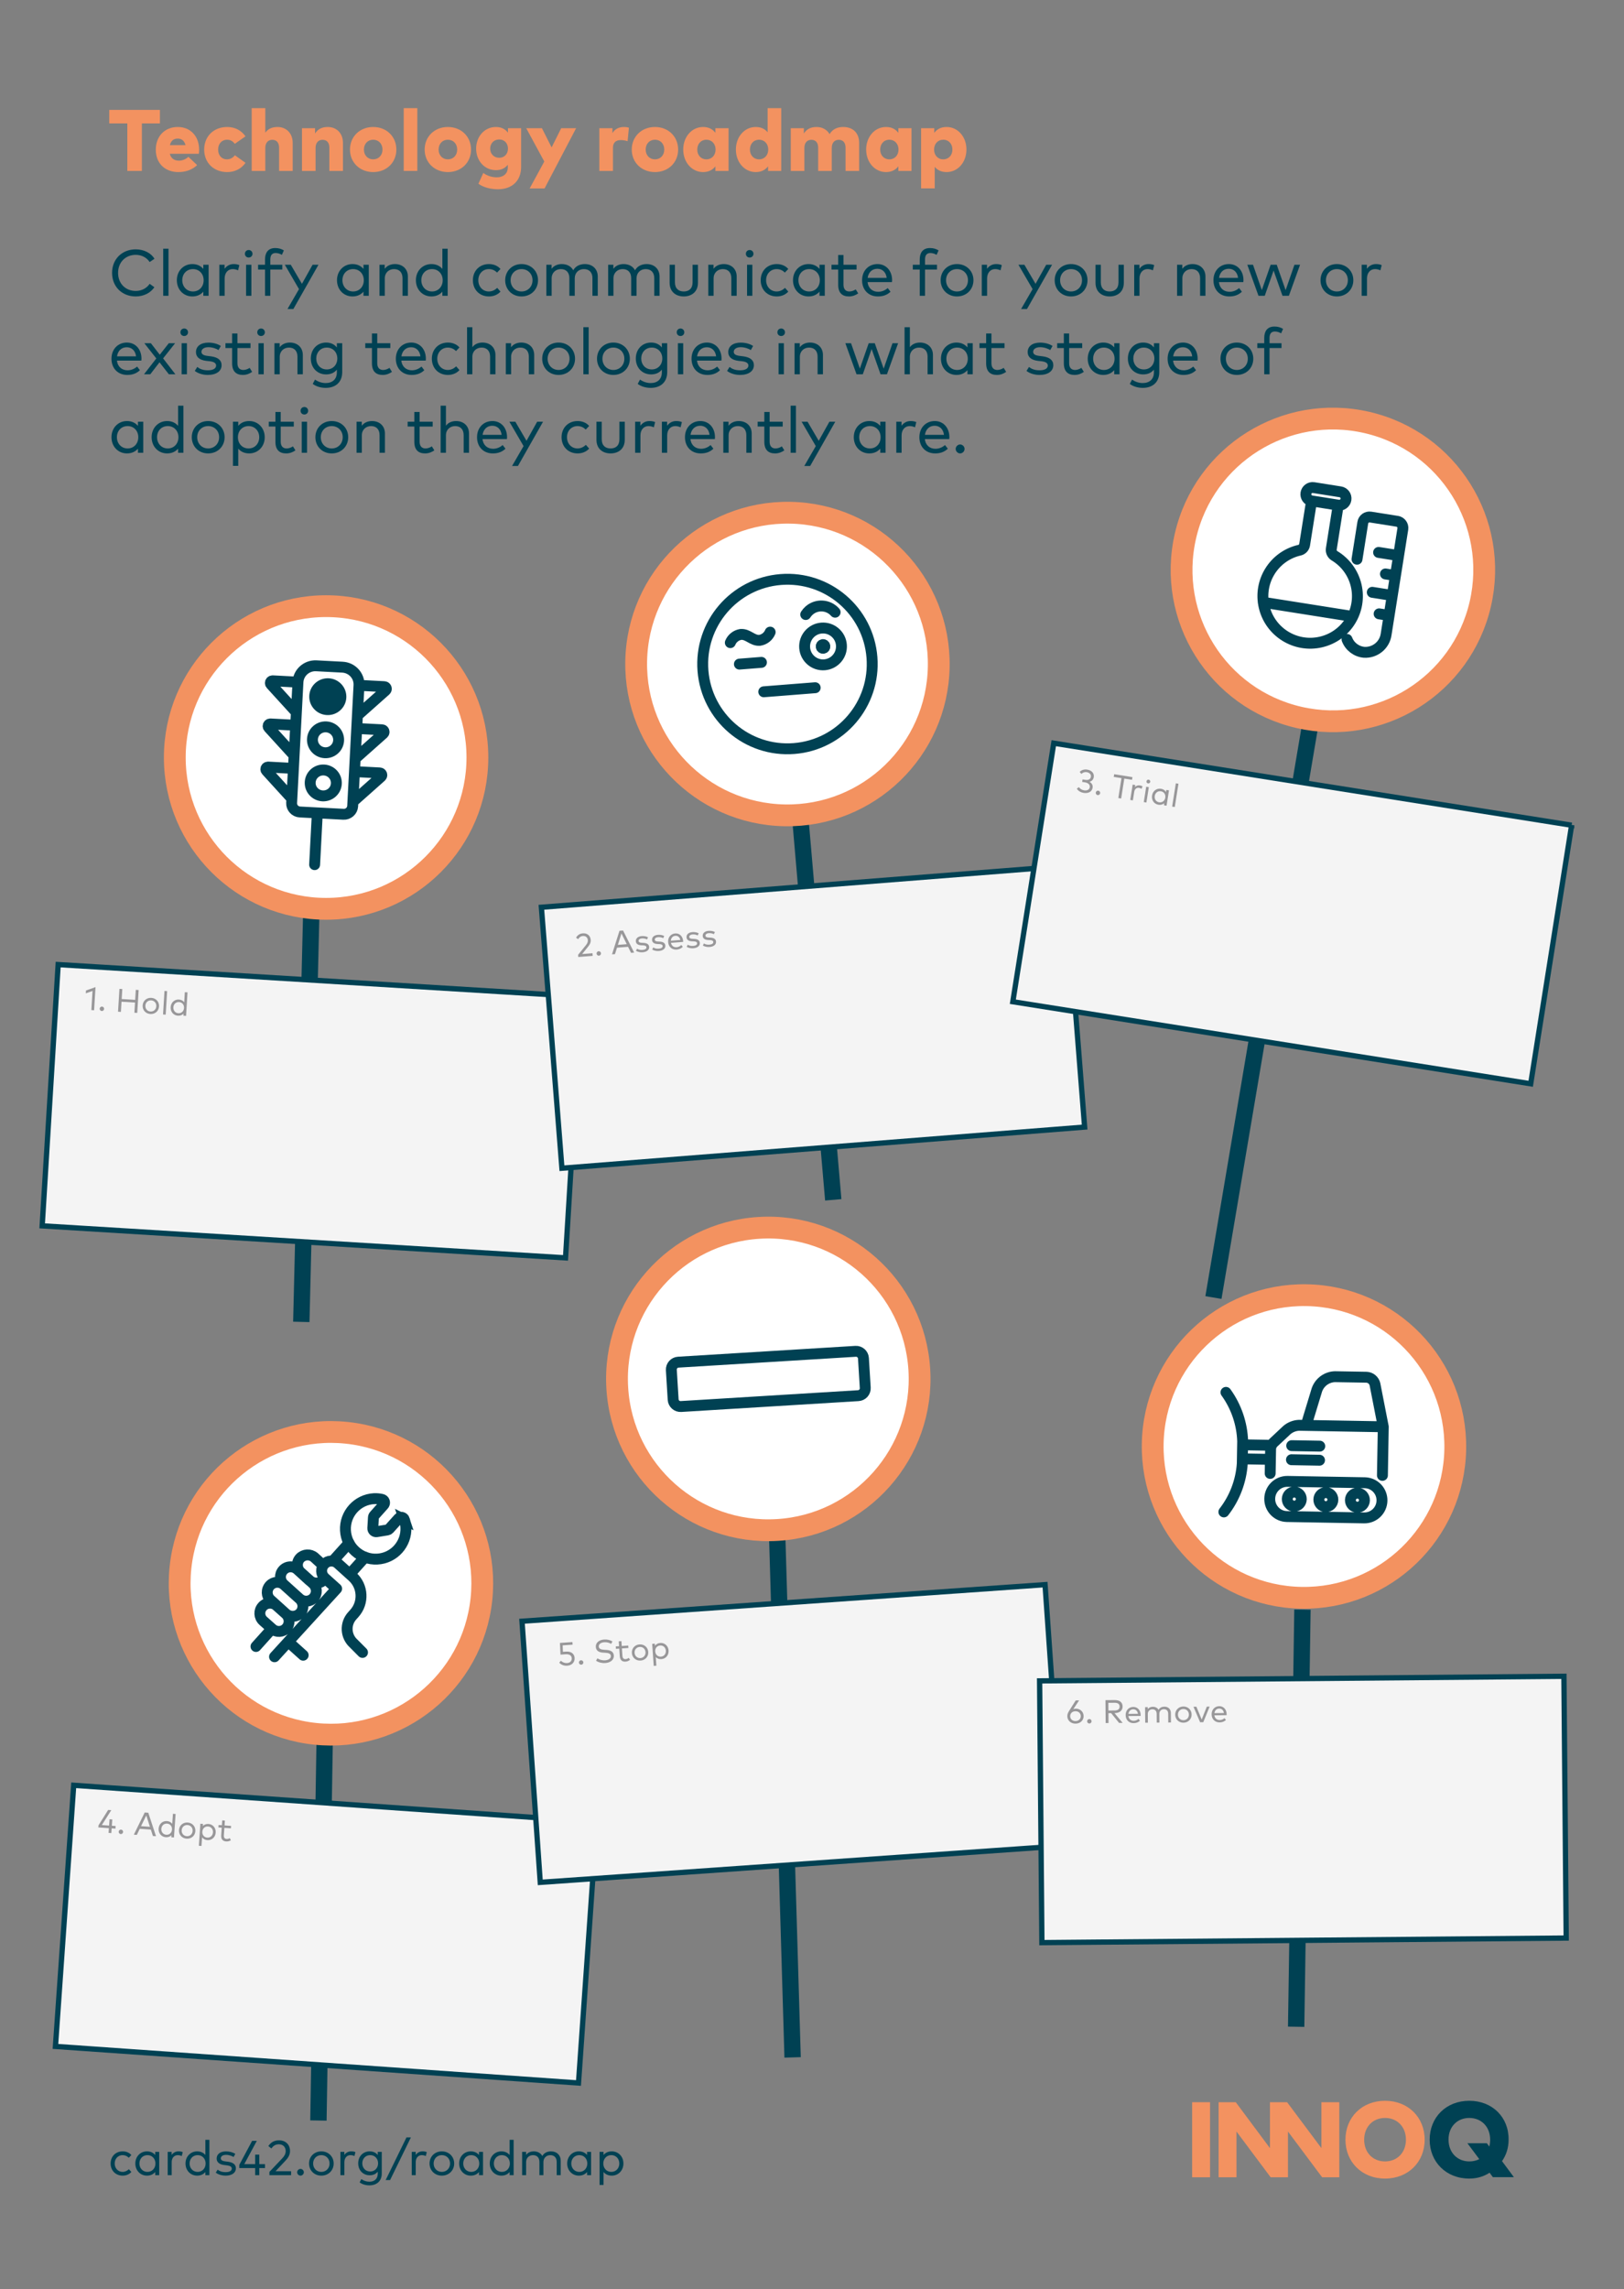 <?xml version="1.0" encoding="UTF-8" standalone="no"?><!DOCTYPE svg PUBLIC "-//W3C//DTD SVG 1.1//EN" "http://www.w3.org/Graphics/SVG/1.1/DTD/svg11.dtd"><svg width="100%" height="100%" viewBox="0 0 298 420" version="1.1" xmlns="http://www.w3.org/2000/svg" xmlns:xlink="http://www.w3.org/1999/xlink" xml:space="preserve" xmlns:serif="http://www.serif.com/" style="fill-rule:evenodd;clip-rule:evenodd;"><rect x="0" y="0" width="298" height="420" fill="#808080" stroke="none"/><g id="Ebene-1" serif:id="Ebene 1"><rect x="218.758" y="385.673" width="3.28" height="13.775" style="fill:#f39260;"/><path d="M245.758,399.449l-0,-13.776l-3.28,0l-0,8.423l-6.298,-8.423l-3.148,0l-0,8.423l-6.271,-8.423l-3.149,0l-0,13.776l3.28,-0l-0,-8.397l6.271,8.397l3.175,-0l-0,-8.397l6.271,8.397l3.149,-0Z" style="fill:#f39260;fill-rule:nonzero;"/><path d="M254.154,388.56c2.23,-0 3.831,1.627 3.831,3.988c-0,2.362 -1.601,3.988 -3.831,3.988c-2.257,0 -3.831,-1.626 -3.831,-3.988c0,-2.361 1.601,-3.988 3.831,-3.988m0,-3.149c-4.251,0 -7.268,3.044 -7.268,7.137c-0,4.093 3.017,7.137 7.268,7.137c4.251,0 7.268,-3.044 7.268,-7.137c0,-4.093 -3.017,-7.137 -7.268,-7.137" style="fill:#f39260;fill-rule:nonzero;"/><path d="M269.609,388.56c2.23,-0 3.831,1.627 3.831,3.988c-0,0.446 -0.053,0.866 -0.158,1.26l-0.446,-0.604l-3.568,0l2.177,2.913c-0.524,0.262 -1.154,0.419 -1.81,0.419c-2.23,0 -3.831,-1.626 -3.831,-3.988c-0.026,-2.335 1.574,-3.988 3.805,-3.988m-0,-3.149c-4.251,0 -7.268,3.044 -7.268,7.137c-0,4.093 3.017,7.137 7.268,7.137c1.443,0 2.676,-0.394 3.726,-1.076l0.603,0.814l3.857,-0l-2.178,-2.939c0.761,-1.102 1.207,-2.388 1.207,-3.936c0.053,-4.093 -2.965,-7.137 -7.215,-7.137" style="fill:#004153;fill-rule:nonzero;"/></g><g id="Ebene-11" serif:id="Ebene 1"><path d="M241.545,126.323l-18.882,111.725" style="fill:none;fill-rule:nonzero;stroke:#004153;stroke-width:3px;"/><path d="M250.827,77.509c14.941,3.449 24.256,18.357 20.807,33.297c-3.449,14.941 -18.357,24.256 -33.298,20.807c-14.94,-3.449 -24.256,-18.357 -20.806,-33.298c3.449,-14.94 18.357,-24.256 33.297,-20.806Z" style="fill:#fff;fill-rule:nonzero;stroke:#f39260;stroke-width:4px;stroke-linecap:round;stroke-linejoin:round;"/><path d="M240.668,91.897l-1.277,8.065c-0.089,0.494 -0.47,0.883 -0.963,0.983c-4.662,1.086 -7.555,5.736 -6.461,10.385c1.094,4.65 5.761,7.539 10.423,6.452c4.663,-1.086 7.556,-5.735 6.462,-10.385c-0.537,-2.281 -1.979,-4.248 -3.997,-5.451c-0.427,-0.272 -0.648,-0.773 -0.56,-1.27l1.268,-8.004m1.616,24.638c0.508,1.315 1.719,2.231 3.126,2.362c2.009,0.123 3.773,-1.317 4.048,-3.305l3.06,-19.317c0.106,-0.674 -0.355,-1.307 -1.031,-1.414l-4.894,-0.775c-0.676,-0.107 -1.311,0.352 -1.417,1.026l-1.063,6.709m-17.203,7.903l16.429,2.602m-1.255,-21.454c0.107,-0.674 -0.354,-1.307 -1.03,-1.414l-4.895,-0.775c-0.675,-0.107 -1.31,0.352 -1.417,1.026c-0.106,0.673 0.355,1.306 1.031,1.413l4.895,0.775c0.675,0.107 1.31,-0.352 1.416,-1.025Zm9.661,10.282l-3.671,-0.581m3.091,4.24l-1.835,-0.29m1.256,3.949l-3.671,-0.581m3.091,4.241l-1.835,-0.291" style="fill:none;fill-rule:nonzero;stroke:#004153;stroke-width:2px;stroke-linecap:round;stroke-linejoin:round;"/><g transform="matrix(1,0,0,1,148.819,65.906)"><g transform="matrix(16,0,0,16,-128.976,-34.544)"><path d="M0.594,-0.7l-0.581,0l-0,0.155l0.207,-0l0,0.545l0.167,-0l-0,-0.545l0.207,-0l-0,-0.155Z" style="fill:#f39260;fill-rule:nonzero;"/></g><g transform="matrix(16,0,0,16,-120.696,-34.544)"><path d="M0.281,-0.504c-0.15,0 -0.252,0.107 -0.252,0.261c0,0.154 0.104,0.256 0.259,0.256c0.09,-0 0.164,-0.03 0.215,-0.08l-0.1,-0.095c-0.031,0.029 -0.071,0.044 -0.107,0.044c-0.055,-0 -0.093,-0.025 -0.106,-0.079l0.333,-0c0.002,-0.011 0.003,-0.033 0.003,-0.049c-0.001,-0.153 -0.1,-0.258 -0.245,-0.258Zm0,0.133c0.046,-0 0.076,0.026 0.089,0.075l-0.179,0c0.012,-0.049 0.041,-0.075 0.09,-0.075Z" style="fill:#f39260;fill-rule:nonzero;"/></g><g transform="matrix(16,0,0,16,-111.816,-34.544)"><path d="M0.293,-0.504c-0.156,0 -0.264,0.108 -0.264,0.259c0,0.15 0.108,0.258 0.264,0.258c0.091,-0 0.163,-0.04 0.21,-0.106l-0.122,-0.087c-0.024,0.031 -0.055,0.047 -0.092,0.047c-0.055,0 -0.1,-0.041 -0.1,-0.112c-0,-0.071 0.046,-0.113 0.101,-0.113c0.038,-0 0.066,0.015 0.09,0.047l0.123,-0.086c-0.047,-0.066 -0.119,-0.107 -0.21,-0.107Z" style="fill:#f39260;fill-rule:nonzero;"/></g><g transform="matrix(16,0,0,16,-103.512,-34.544)"><path d="M0.211,-0.72l-0.156,-0l0,0.72l0.156,-0l0,-0.264c0,-0.064 0.036,-0.093 0.08,-0.093c0.049,-0 0.078,0.032 0.078,0.09l-0,0.267l0.156,-0l-0,-0.322c-0,-0.113 -0.076,-0.182 -0.174,-0.182c-0.061,0 -0.109,0.021 -0.14,0.065l0,-0.281Z" style="fill:#f39260;fill-rule:nonzero;"/></g><g transform="matrix(16,0,0,16,-94.288,-34.544)"><path d="M0.351,-0.504c-0.066,0 -0.115,0.024 -0.146,0.075l-0,-0.061l-0.15,-0l0,0.49l0.156,-0l0,-0.264c0,-0.064 0.036,-0.093 0.08,-0.093c0.049,-0 0.078,0.032 0.078,0.09l-0,0.267l0.156,-0l-0,-0.322c-0,-0.113 -0.076,-0.182 -0.174,-0.182Z" style="fill:#f39260;fill-rule:nonzero;"/></g><g transform="matrix(16,0,0,16,-85.064,-34.544)"><path d="M0.295,-0.504c-0.153,0 -0.266,0.11 -0.266,0.259c0,0.148 0.113,0.258 0.266,0.258c0.154,-0 0.266,-0.11 0.266,-0.258c0,-0.149 -0.112,-0.259 -0.266,-0.259Zm-0,0.146c0.062,-0 0.107,0.046 0.107,0.113c-0,0.066 -0.045,0.112 -0.107,0.112c-0.061,0 -0.106,-0.046 -0.106,-0.112c-0,-0.067 0.045,-0.113 0.106,-0.113Z" style="fill:#f39260;fill-rule:nonzero;"/></g><g transform="matrix(16,0,0,16,-75.616,-34.544)"><rect x="0.055" y="-0.72" width="0.156" height="0.72" style="fill:#f39260;fill-rule:nonzero;"/></g><g transform="matrix(16,0,0,16,-71.36,-34.544)"><path d="M0.295,-0.504c-0.153,0 -0.266,0.11 -0.266,0.259c0,0.148 0.113,0.258 0.266,0.258c0.154,-0 0.266,-0.11 0.266,-0.258c0,-0.149 -0.112,-0.259 -0.266,-0.259Zm-0,0.146c0.062,-0 0.107,0.046 0.107,0.113c-0,0.066 -0.045,0.112 -0.107,0.112c-0.061,0 -0.106,-0.046 -0.106,-0.112c-0,-0.067 0.045,-0.113 0.106,-0.113Z" style="fill:#f39260;fill-rule:nonzero;"/></g><g transform="matrix(16,0,0,16,-61.912,-34.544)"><path d="M0.256,-0.504c-0.131,0 -0.227,0.109 -0.227,0.248c0,0.139 0.096,0.247 0.227,0.247c0.064,0 0.107,-0.025 0.136,-0.062l-0,0.031c-0,0.078 -0.06,0.113 -0.124,0.113c-0.058,0 -0.11,-0.016 -0.157,-0.05l-0.056,0.124c0.058,0.042 0.142,0.063 0.224,0.063c0.161,-0 0.266,-0.096 0.266,-0.257l-0,-0.443l-0.151,-0l-0,0.051c-0.029,-0.038 -0.073,-0.065 -0.138,-0.065Zm0.038,0.143c0.059,-0 0.1,0.044 0.1,0.105c-0,0.061 -0.041,0.105 -0.1,0.105c-0.062,0 -0.104,-0.045 -0.104,-0.105c0,-0.06 0.042,-0.105 0.104,-0.105Z" style="fill:#f39260;fill-rule:nonzero;"/></g><g transform="matrix(16,0,0,16,-52.32,-34.544)"><path d="M0.576,-0.49l-0.171,-0l-0.11,0.22l-0.111,-0.22l-0.18,-0l0.207,0.382l-0.168,0.309l0.171,-0l0.362,-0.691Z" style="fill:#f39260;fill-rule:nonzero;"/></g><g transform="matrix(16,0,0,16,-39.72,-34.544)"><path d="M0.339,-0.504c-0.06,0 -0.106,0.023 -0.134,0.07l-0,-0.056l-0.15,-0l0,0.49l0.156,-0l0,-0.265c0,-0.061 0.034,-0.089 0.09,-0.089c0.028,0 0.057,0.006 0.078,0.013l0.015,-0.155c-0.012,-0.004 -0.032,-0.008 -0.055,-0.008Z" style="fill:#f39260;fill-rule:nonzero;"/></g><g transform="matrix(16,0,0,16,-33.36,-34.544)"><path d="M0.295,-0.504c-0.153,0 -0.266,0.11 -0.266,0.259c0,0.148 0.113,0.258 0.266,0.258c0.154,-0 0.266,-0.11 0.266,-0.258c0,-0.149 -0.112,-0.259 -0.266,-0.259Zm-0,0.146c0.062,-0 0.107,0.046 0.107,0.113c-0,0.066 -0.045,0.112 -0.107,0.112c-0.061,0 -0.106,-0.046 -0.106,-0.112c-0,-0.067 0.045,-0.113 0.106,-0.113Z" style="fill:#f39260;fill-rule:nonzero;"/></g><g transform="matrix(16,0,0,16,-23.912,-34.544)"><path d="M0.549,-0.49l-0.151,-0l0,0.053c-0.029,-0.039 -0.074,-0.067 -0.141,-0.067c-0.131,0 -0.228,0.114 -0.228,0.258c0,0.145 0.097,0.259 0.228,0.259c0.067,-0 0.112,-0.028 0.141,-0.066l0,0.053l0.151,-0l0,-0.49Zm-0.254,0.132c0.061,-0 0.105,0.047 0.105,0.113c-0,0.065 -0.044,0.112 -0.105,0.112c-0.063,0 -0.105,-0.048 -0.105,-0.112c-0,-0.065 0.042,-0.113 0.105,-0.113Z" style="fill:#f39260;fill-rule:nonzero;"/></g><g transform="matrix(16,0,0,16,-14.248,-34.544)"><path d="M0.257,-0.504c-0.131,0 -0.228,0.114 -0.228,0.258c0,0.145 0.097,0.259 0.228,0.259c0.067,-0 0.112,-0.028 0.141,-0.066l0,0.053l0.151,-0l-0,-0.72l-0.156,0l0,0.277c-0.029,-0.036 -0.073,-0.061 -0.136,-0.061Zm0.038,0.146c0.061,-0 0.105,0.047 0.105,0.112c-0,0.066 -0.044,0.113 -0.105,0.113c-0.063,0 -0.105,-0.048 -0.105,-0.112c-0,-0.065 0.042,-0.113 0.105,-0.113Z" style="fill:#f39260;fill-rule:nonzero;"/></g><g transform="matrix(16,0,0,16,-4.592,-34.544)"><path d="M0.656,-0.504c-0.068,0 -0.123,0.026 -0.156,0.082c-0.03,-0.052 -0.084,-0.082 -0.149,-0.082c-0.066,0 -0.115,0.024 -0.146,0.075l-0,-0.061l-0.15,-0l0,0.49l0.156,-0l0,-0.264c0,-0.064 0.036,-0.093 0.08,-0.093c0.049,-0 0.078,0.032 0.078,0.09l-0,0.267l0.156,-0l-0,-0.264c-0,-0.064 0.036,-0.093 0.08,-0.093c0.049,-0 0.078,0.032 0.078,0.09l-0,0.267l0.156,-0l-0,-0.322c-0,-0.113 -0.071,-0.182 -0.183,-0.182Z" style="fill:#f39260;fill-rule:nonzero;"/></g><g transform="matrix(16,0,0,16,9.656,-34.544)"><path d="M0.549,-0.49l-0.151,-0l0,0.053c-0.029,-0.039 -0.074,-0.067 -0.141,-0.067c-0.131,0 -0.228,0.114 -0.228,0.258c0,0.145 0.097,0.259 0.228,0.259c0.067,-0 0.112,-0.028 0.141,-0.066l0,0.053l0.151,-0l0,-0.49Zm-0.254,0.132c0.061,-0 0.105,0.047 0.105,0.113c-0,0.065 -0.044,0.112 -0.105,0.112c-0.063,0 -0.105,-0.048 -0.105,-0.112c-0,-0.065 0.042,-0.113 0.105,-0.113Z" style="fill:#f39260;fill-rule:nonzero;"/></g><g transform="matrix(16,0,0,16,19.32,-34.544)"><path d="M0.347,-0.504c-0.067,0 -0.112,0.028 -0.141,0.067l-0,-0.053l-0.151,-0l0,0.69l0.156,-0l-0,-0.247c0.029,0.035 0.072,0.06 0.136,0.06c0.131,-0 0.228,-0.114 0.228,-0.259c-0,-0.144 -0.097,-0.258 -0.228,-0.258Zm-0.038,0.146c0.063,-0 0.105,0.048 0.105,0.113c0,0.064 -0.042,0.112 -0.105,0.112c-0.062,0 -0.105,-0.047 -0.105,-0.112c0,-0.066 0.043,-0.113 0.105,-0.113Z" style="fill:#f39260;fill-rule:nonzero;"/></g><g transform="matrix(12,0,0,12,-128.976,-11.64)"><path d="M0.422,-0.71c-0.21,-0 -0.362,0.15 -0.362,0.36c0,0.21 0.152,0.36 0.362,0.36c0.121,0 0.226,-0.053 0.285,-0.141l-0.072,-0.052c-0.046,0.068 -0.123,0.109 -0.213,0.109c-0.154,0 -0.27,-0.111 -0.27,-0.276c-0,-0.165 0.116,-0.276 0.27,-0.276c0.091,-0 0.168,0.042 0.213,0.11l0.074,-0.05c-0.055,-0.09 -0.164,-0.144 -0.287,-0.144Z" style="fill:#004153;fill-rule:nonzero;"/></g><g transform="matrix(12,0,0,12,-119.916,-11.64)"><rect x="0.087" y="-0.72" width="0.081" height="0.72" style="fill:#004153;fill-rule:nonzero;"/></g><g transform="matrix(12,0,0,12,-116.982,-11.64)"><path d="M0.537,-0.475l-0.081,0l-0,0.064c-0.038,-0.045 -0.093,-0.074 -0.168,-0.074c-0.134,0 -0.237,0.104 -0.237,0.247c-0,0.144 0.103,0.248 0.237,0.248c0.075,-0 0.13,-0.029 0.168,-0.073l-0,0.063l0.081,-0l0,-0.475Zm-0.239,0.067c0.096,-0 0.163,0.073 0.163,0.17c-0,0.098 -0.067,0.172 -0.163,0.172c-0.098,-0 -0.164,-0.077 -0.164,-0.172c-0,-0.094 0.064,-0.17 0.164,-0.17Z" style="fill:#004153;fill-rule:nonzero;"/></g><g transform="matrix(12,0,0,12,-109.614,-11.64)"><path d="M0.306,-0.485c-0.057,0 -0.106,0.026 -0.139,0.072l-0,-0.062l-0.08,0l-0,0.475l0.081,-0l-0,-0.264c-0,-0.088 0.051,-0.144 0.123,-0.144c0.027,0 0.059,0.007 0.082,0.019l0.02,-0.08c-0.026,-0.011 -0.053,-0.016 -0.087,-0.016Z" style="fill:#004153;fill-rule:nonzero;"/></g><g transform="matrix(12,0,0,12,-104.706,-11.64)"><path d="M0.168,-0.475l-0.081,0l-0,0.475l0.081,-0l-0,-0.475Zm-0.041,-0.225c-0.033,-0 -0.058,0.025 -0.058,0.058c0,0.033 0.025,0.057 0.058,0.057c0.032,0 0.058,-0.024 0.058,-0.057c-0,-0.033 -0.026,-0.058 -0.058,-0.058Z" style="fill:#004153;fill-rule:nonzero;"/></g><g transform="matrix(12,0,0,12,-101.772,-11.64)"><path d="M0.396,-0.475l-0.183,0l0,-0.081c0,-0.062 0.025,-0.098 0.082,-0.098c0.035,0 0.07,0.013 0.095,0.028l0.03,-0.068c-0.034,-0.021 -0.077,-0.036 -0.131,-0.036c-0.112,0 -0.157,0.074 -0.157,0.174l-0,0.081l-0.106,0l0,0.074l0.106,0l-0,0.401l0.081,-0l0,-0.401l0.183,0l-0,-0.074Z" style="fill:#004153;fill-rule:nonzero;"/></g><g transform="matrix(12,0,0,12,-96.678,-11.64)"><path d="M0.525,-0.475l-0.09,0l-0.163,0.292l-0.171,-0.292l-0.091,0l0.217,0.373l-0.176,0.304l0.09,0l0.384,-0.677Z" style="fill:#004153;fill-rule:nonzero;"/></g><g transform="matrix(12,0,0,12,-87.594,-11.64)"><path d="M0.537,-0.475l-0.081,0l-0,0.064c-0.038,-0.045 -0.093,-0.074 -0.168,-0.074c-0.134,0 -0.237,0.104 -0.237,0.247c-0,0.144 0.103,0.248 0.237,0.248c0.075,-0 0.13,-0.029 0.168,-0.073l-0,0.063l0.081,-0l0,-0.475Zm-0.239,0.067c0.096,-0 0.163,0.073 0.163,0.17c-0,0.098 -0.067,0.172 -0.163,0.172c-0.098,-0 -0.164,-0.077 -0.164,-0.172c-0,-0.094 0.064,-0.17 0.164,-0.17Z" style="fill:#004153;fill-rule:nonzero;"/></g><g transform="matrix(12,0,0,12,-80.226,-11.64)"><path d="M0.323,-0.485c-0.055,0 -0.117,0.019 -0.156,0.072l0,-0.062l-0.08,0l-0,0.475l0.081,-0l-0,-0.266c-0,-0.089 0.064,-0.142 0.141,-0.142c0.082,0 0.13,0.052 0.13,0.139l0,0.269l0.082,-0l-0,-0.295c-0,-0.114 -0.081,-0.19 -0.198,-0.19Z" style="fill:#004153;fill-rule:nonzero;"/></g><g transform="matrix(12,0,0,12,-73.116,-11.64)"><path d="M0.288,-0.485c-0.134,0 -0.237,0.104 -0.237,0.247c-0,0.144 0.103,0.248 0.237,0.248c0.075,-0 0.13,-0.029 0.168,-0.073l-0,0.063l0.081,-0l0,-0.72l-0.081,0l-0,0.309c-0.038,-0.045 -0.093,-0.074 -0.168,-0.074Zm0.01,0.077c0.096,-0 0.163,0.073 0.163,0.17c-0,0.098 -0.067,0.172 -0.163,0.172c-0.098,-0 -0.164,-0.077 -0.164,-0.172c-0,-0.094 0.064,-0.17 0.164,-0.17Z" style="fill:#004153;fill-rule:nonzero;"/></g><g transform="matrix(12,0,0,12,-62.658,-11.64)"><path d="M0.297,-0.485c-0.147,0 -0.246,0.106 -0.246,0.247c-0,0.142 0.099,0.248 0.246,0.248c0.07,-0 0.133,-0.026 0.176,-0.074l-0.05,-0.057c-0.033,0.032 -0.078,0.055 -0.128,0.055c-0.092,-0 -0.161,-0.072 -0.161,-0.172c-0,-0.099 0.069,-0.17 0.161,-0.17c0.05,-0 0.091,0.019 0.126,0.053l0.052,-0.055c-0.042,-0.049 -0.106,-0.075 -0.176,-0.075Z" style="fill:#004153;fill-rule:nonzero;"/></g><g transform="matrix(12,0,0,12,-56.73,-11.64)"><path d="M0.301,-0.485c-0.144,0 -0.25,0.106 -0.25,0.247c-0,0.142 0.106,0.248 0.25,0.248c0.145,-0 0.252,-0.106 0.252,-0.248c-0,-0.141 -0.107,-0.247 -0.252,-0.247Zm0,0.077c0.096,-0 0.168,0.071 0.168,0.17c0,0.1 -0.072,0.172 -0.168,0.172c-0.095,-0 -0.167,-0.072 -0.167,-0.172c-0,-0.099 0.072,-0.17 0.167,-0.17Z" style="fill:#004153;fill-rule:nonzero;"/></g><g transform="matrix(12,0,0,12,-49.608,-11.64)"><path d="M0.676,-0.485c-0.065,0 -0.139,0.024 -0.178,0.095c-0.031,-0.059 -0.094,-0.095 -0.175,-0.095c-0.055,0 -0.117,0.019 -0.156,0.072l0,-0.062l-0.08,0l-0,0.475l0.081,-0l-0,-0.266c-0,-0.089 0.064,-0.142 0.141,-0.142c0.082,0 0.13,0.052 0.13,0.139l0,0.269l0.082,-0l-0,-0.267c-0,-0.086 0.061,-0.141 0.14,-0.141c0.083,0 0.131,0.052 0.131,0.139l-0,0.269l0.081,-0l0,-0.295c0,-0.114 -0.08,-0.19 -0.197,-0.19Z" style="fill:#004153;fill-rule:nonzero;"/></g><g transform="matrix(12,0,0,12,-38.268,-11.64)"><path d="M0.676,-0.485c-0.065,0 -0.139,0.024 -0.178,0.095c-0.031,-0.059 -0.094,-0.095 -0.175,-0.095c-0.055,0 -0.117,0.019 -0.156,0.072l0,-0.062l-0.08,0l-0,0.475l0.081,-0l-0,-0.266c-0,-0.089 0.064,-0.142 0.141,-0.142c0.082,0 0.13,0.052 0.13,0.139l0,0.269l0.082,-0l-0,-0.267c-0,-0.086 0.061,-0.141 0.14,-0.141c0.083,0 0.131,0.052 0.131,0.139l-0,0.269l0.081,-0l0,-0.295c0,-0.114 -0.08,-0.19 -0.197,-0.19Z" style="fill:#004153;fill-rule:nonzero;"/></g><g transform="matrix(12,0,0,12,-26.928,-11.64)"><path d="M0.515,-0.475l-0.082,0l0,0.269c0,0.097 -0.057,0.14 -0.135,0.14c-0.077,-0 -0.135,-0.043 -0.135,-0.14l0,-0.269l-0.081,0l-0,0.276c-0,0.144 0.102,0.209 0.216,0.209c0.114,-0 0.217,-0.065 0.217,-0.209l-0,-0.276Z" style="fill:#004153;fill-rule:nonzero;"/></g><g transform="matrix(12,0,0,12,-19.89,-11.64)"><path d="M0.323,-0.485c-0.055,0 -0.117,0.019 -0.156,0.072l0,-0.062l-0.08,0l-0,0.475l0.081,-0l-0,-0.266c-0,-0.089 0.064,-0.142 0.141,-0.142c0.082,0 0.13,0.052 0.13,0.139l0,0.269l0.082,-0l-0,-0.295c-0,-0.114 -0.081,-0.19 -0.198,-0.19Z" style="fill:#004153;fill-rule:nonzero;"/></g><g transform="matrix(12,0,0,12,-12.78,-11.64)"><path d="M0.168,-0.475l-0.081,0l-0,0.475l0.081,-0l-0,-0.475Zm-0.041,-0.225c-0.033,-0 -0.058,0.025 -0.058,0.058c0,0.033 0.025,0.057 0.058,0.057c0.032,0 0.058,-0.024 0.058,-0.057c-0,-0.033 -0.026,-0.058 -0.058,-0.058Z" style="fill:#004153;fill-rule:nonzero;"/></g><g transform="matrix(12,0,0,12,-9.846,-11.64)"><path d="M0.297,-0.485c-0.147,0 -0.246,0.106 -0.246,0.247c-0,0.142 0.099,0.248 0.246,0.248c0.07,-0 0.133,-0.026 0.176,-0.074l-0.05,-0.057c-0.033,0.032 -0.078,0.055 -0.128,0.055c-0.092,-0 -0.161,-0.072 -0.161,-0.172c-0,-0.099 0.069,-0.17 0.161,-0.17c0.05,-0 0.091,0.019 0.126,0.053l0.052,-0.055c-0.042,-0.049 -0.106,-0.075 -0.176,-0.075Z" style="fill:#004153;fill-rule:nonzero;"/></g><g transform="matrix(12,0,0,12,-3.918,-11.64)"><path d="M0.537,-0.475l-0.081,0l-0,0.064c-0.038,-0.045 -0.093,-0.074 -0.168,-0.074c-0.134,0 -0.237,0.104 -0.237,0.247c-0,0.144 0.103,0.248 0.237,0.248c0.075,-0 0.13,-0.029 0.168,-0.073l-0,0.063l0.081,-0l0,-0.475Zm-0.239,0.067c0.096,-0 0.163,0.073 0.163,0.17c-0,0.098 -0.067,0.172 -0.163,0.172c-0.098,-0 -0.164,-0.077 -0.164,-0.172c-0,-0.094 0.064,-0.17 0.164,-0.17Z" style="fill:#004153;fill-rule:nonzero;"/></g><g transform="matrix(12,0,0,12,3.45,-11.64)"><path d="M0.409,-0.475l-0.2,0l0,-0.149l-0.081,0l-0,0.149l-0.102,0l0,0.074l0.102,0l-0,0.234c-0,0.121 0.061,0.177 0.164,0.177c0.058,-0 0.106,-0.021 0.142,-0.047l-0.038,-0.061c-0.027,0.018 -0.062,0.032 -0.097,0.032c-0.052,-0 -0.09,-0.031 -0.09,-0.103l0,-0.232l0.2,0l-0,-0.074Z" style="fill:#004153;fill-rule:nonzero;"/></g><g transform="matrix(12,0,0,12,8.76,-11.64)"><path d="M0.287,-0.485c-0.137,0 -0.236,0.101 -0.236,0.247c-0,0.149 0.099,0.248 0.241,0.248c0.07,-0 0.136,-0.017 0.194,-0.072l-0.043,-0.056c-0.04,0.035 -0.091,0.057 -0.146,0.057c-0.082,-0 -0.151,-0.049 -0.162,-0.148l0.373,0c0.001,-0.009 0.002,-0.02 0.002,-0.03c-0.001,-0.146 -0.094,-0.246 -0.223,-0.246Zm-0.002,0.072c0.077,0 0.132,0.054 0.142,0.139l-0.291,-0c0.012,-0.082 0.065,-0.139 0.149,-0.139Z" style="fill:#004153;fill-rule:nonzero;"/></g><g transform="matrix(12,0,0,12,18.366,-11.64)"><path d="M0.396,-0.475l-0.183,0l0,-0.081c0,-0.062 0.025,-0.098 0.082,-0.098c0.035,0 0.07,0.013 0.095,0.028l0.03,-0.068c-0.034,-0.021 -0.077,-0.036 -0.131,-0.036c-0.112,0 -0.157,0.074 -0.157,0.174l-0,0.081l-0.106,0l0,0.074l0.106,0l-0,0.401l0.081,-0l0,-0.401l0.183,0l-0,-0.074Z" style="fill:#004153;fill-rule:nonzero;"/></g><g transform="matrix(12,0,0,12,23.172,-11.64)"><path d="M0.301,-0.485c-0.144,0 -0.25,0.106 -0.25,0.247c-0,0.142 0.106,0.248 0.25,0.248c0.145,-0 0.252,-0.106 0.252,-0.248c-0,-0.141 -0.107,-0.247 -0.252,-0.247Zm0,0.077c0.096,-0 0.168,0.071 0.168,0.17c0,0.1 -0.072,0.172 -0.168,0.172c-0.095,-0 -0.167,-0.072 -0.167,-0.172c-0,-0.099 0.072,-0.17 0.167,-0.17Z" style="fill:#004153;fill-rule:nonzero;"/></g><g transform="matrix(12,0,0,12,30.294,-11.64)"><path d="M0.306,-0.485c-0.057,0 -0.106,0.026 -0.139,0.072l-0,-0.062l-0.08,0l-0,0.475l0.081,-0l-0,-0.264c-0,-0.088 0.051,-0.144 0.123,-0.144c0.027,0 0.059,0.007 0.082,0.019l0.02,-0.08c-0.026,-0.011 -0.053,-0.016 -0.087,-0.016Z" style="fill:#004153;fill-rule:nonzero;"/></g><g transform="matrix(12,0,0,12,37.938,-11.64)"><path d="M0.525,-0.475l-0.09,0l-0.163,0.292l-0.171,-0.292l-0.091,0l0.217,0.373l-0.176,0.304l0.09,0l0.384,-0.677Z" style="fill:#004153;fill-rule:nonzero;"/></g><g transform="matrix(12,0,0,12,44.1,-11.64)"><path d="M0.301,-0.485c-0.144,0 -0.25,0.106 -0.25,0.247c-0,0.142 0.106,0.248 0.25,0.248c0.145,-0 0.252,-0.106 0.252,-0.248c-0,-0.141 -0.107,-0.247 -0.252,-0.247Zm0,0.077c0.096,-0 0.168,0.071 0.168,0.17c0,0.1 -0.072,0.172 -0.168,0.172c-0.095,-0 -0.167,-0.072 -0.167,-0.172c-0,-0.099 0.072,-0.17 0.167,-0.17Z" style="fill:#004153;fill-rule:nonzero;"/></g><g transform="matrix(12,0,0,12,51.222,-11.64)"><path d="M0.515,-0.475l-0.082,0l0,0.269c0,0.097 -0.057,0.14 -0.135,0.14c-0.077,-0 -0.135,-0.043 -0.135,-0.14l0,-0.269l-0.081,0l-0,0.276c-0,0.144 0.102,0.209 0.216,0.209c0.114,-0 0.217,-0.065 0.217,-0.209l-0,-0.276Z" style="fill:#004153;fill-rule:nonzero;"/></g><g transform="matrix(12,0,0,12,58.26,-11.64)"><path d="M0.306,-0.485c-0.057,0 -0.106,0.026 -0.139,0.072l-0,-0.062l-0.08,0l-0,0.475l0.081,-0l-0,-0.264c-0,-0.088 0.051,-0.144 0.123,-0.144c0.027,0 0.059,0.007 0.082,0.019l0.02,-0.08c-0.026,-0.011 -0.053,-0.016 -0.087,-0.016Z" style="fill:#004153;fill-rule:nonzero;"/></g><g transform="matrix(12,0,0,12,66.126,-11.64)"><path d="M0.323,-0.485c-0.055,0 -0.117,0.019 -0.156,0.072l0,-0.062l-0.08,0l-0,0.475l0.081,-0l-0,-0.266c-0,-0.089 0.064,-0.142 0.141,-0.142c0.082,0 0.13,0.052 0.13,0.139l0,0.269l0.082,-0l-0,-0.295c-0,-0.114 -0.081,-0.19 -0.198,-0.19Z" style="fill:#004153;fill-rule:nonzero;"/></g><g transform="matrix(12,0,0,12,73.236,-11.64)"><path d="M0.287,-0.485c-0.137,0 -0.236,0.101 -0.236,0.247c-0,0.149 0.099,0.248 0.241,0.248c0.07,-0 0.136,-0.017 0.194,-0.072l-0.043,-0.056c-0.04,0.035 -0.091,0.057 -0.146,0.057c-0.082,-0 -0.151,-0.049 -0.162,-0.148l0.373,0c0.001,-0.009 0.002,-0.02 0.002,-0.03c-0.001,-0.146 -0.094,-0.246 -0.223,-0.246Zm-0.002,0.072c0.077,0 0.132,0.054 0.142,0.139l-0.291,-0c0.012,-0.082 0.065,-0.139 0.149,-0.139Z" style="fill:#004153;fill-rule:nonzero;"/></g><g transform="matrix(12,0,0,12,79.806,-11.64)"><path d="M0.471,-0.475l-0.093,0l-0.135,0.388l-0.135,-0.388l-0.087,0l0.171,0.475l0.096,-0l0.135,-0.386l0.136,0.386l0.098,-0l0.171,-0.475l-0.086,0l-0.135,0.389l-0.136,-0.389Z" style="fill:#004153;fill-rule:nonzero;"/></g><g transform="matrix(12,0,0,12,92.88,-11.64)"><path d="M0.301,-0.485c-0.144,0 -0.25,0.106 -0.25,0.247c-0,0.142 0.106,0.248 0.25,0.248c0.145,-0 0.252,-0.106 0.252,-0.248c-0,-0.141 -0.107,-0.247 -0.252,-0.247Zm0,0.077c0.096,-0 0.168,0.071 0.168,0.17c0,0.1 -0.072,0.172 -0.168,0.172c-0.095,-0 -0.167,-0.072 -0.167,-0.172c-0,-0.099 0.072,-0.17 0.167,-0.17Z" style="fill:#004153;fill-rule:nonzero;"/></g><g transform="matrix(12,0,0,12,100.002,-11.64)"><path d="M0.306,-0.485c-0.057,0 -0.106,0.026 -0.139,0.072l-0,-0.062l-0.08,0l-0,0.475l0.081,-0l-0,-0.264c-0,-0.088 0.051,-0.144 0.123,-0.144c0.027,0 0.059,0.007 0.082,0.019l0.02,-0.08c-0.026,-0.011 -0.053,-0.016 -0.087,-0.016Z" style="fill:#004153;fill-rule:nonzero;"/></g><g transform="matrix(12,0,0,12,-128.976,2.76)"><path d="M0.287,-0.485c-0.137,0 -0.236,0.101 -0.236,0.247c-0,0.149 0.099,0.248 0.241,0.248c0.07,-0 0.136,-0.017 0.194,-0.072l-0.043,-0.056c-0.04,0.035 -0.091,0.057 -0.146,0.057c-0.082,-0 -0.151,-0.049 -0.162,-0.148l0.373,0c0.001,-0.009 0.002,-0.02 0.002,-0.03c-0.001,-0.146 -0.094,-0.246 -0.223,-0.246Zm-0.002,0.072c0.077,0 0.132,0.054 0.142,0.139l-0.291,-0c0.012,-0.082 0.065,-0.139 0.149,-0.139Z" style="fill:#004153;fill-rule:nonzero;"/></g><g transform="matrix(12,0,0,12,-122.598,2.76)"><path d="M0.493,-0.475l-0.097,0l-0.138,0.176l-0.136,-0.176l-0.1,0l0.183,0.233l-0.188,0.242l0.096,-0l0.141,-0.183l0.143,0.183l0.1,-0l-0.188,-0.243l0.184,-0.232Z" style="fill:#004153;fill-rule:nonzero;"/></g><g transform="matrix(12,0,0,12,-116.538,2.76)"><path d="M0.168,-0.475l-0.081,0l-0,0.475l0.081,-0l-0,-0.475Zm-0.041,-0.225c-0.033,-0 -0.058,0.025 -0.058,0.058c0,0.033 0.025,0.057 0.058,0.057c0.032,0 0.058,-0.024 0.058,-0.057c-0,-0.033 -0.026,-0.058 -0.058,-0.058Z" style="fill:#004153;fill-rule:nonzero;"/></g><g transform="matrix(12,0,0,12,-113.604,2.76)"><path d="M0.442,-0.433c-0.046,-0.031 -0.114,-0.051 -0.19,-0.051c-0.115,-0 -0.19,0.054 -0.19,0.145c-0,0.072 0.051,0.121 0.157,0.134l0.056,0.006c0.064,0.008 0.095,0.03 0.095,0.065c0,0.047 -0.048,0.073 -0.126,0.073c-0.08,-0 -0.127,-0.023 -0.162,-0.051l-0.038,0.061c0.062,0.047 0.141,0.061 0.199,0.061c0.13,-0 0.211,-0.058 0.211,-0.149c-0,-0.078 -0.059,-0.121 -0.16,-0.135l-0.056,-0.007c-0.057,-0.007 -0.092,-0.024 -0.092,-0.062c0,-0.043 0.042,-0.071 0.107,-0.071c0.063,0 0.124,0.024 0.154,0.044l0.035,-0.063Z" style="fill:#004153;fill-rule:nonzero;"/></g><g transform="matrix(12,0,0,12,-107.76,2.76)"><path d="M0.409,-0.475l-0.2,0l0,-0.149l-0.081,0l-0,0.149l-0.102,0l0,0.074l0.102,0l-0,0.234c-0,0.121 0.061,0.177 0.164,0.177c0.058,-0 0.106,-0.021 0.142,-0.047l-0.038,-0.061c-0.027,0.018 -0.062,0.032 -0.097,0.032c-0.052,-0 -0.09,-0.031 -0.09,-0.103l0,-0.232l0.2,0l-0,-0.074Z" style="fill:#004153;fill-rule:nonzero;"/></g><g transform="matrix(12,0,0,12,-102.438,2.76)"><path d="M0.168,-0.475l-0.081,0l-0,0.475l0.081,-0l-0,-0.475Zm-0.041,-0.225c-0.033,-0 -0.058,0.025 -0.058,0.058c0,0.033 0.025,0.057 0.058,0.057c0.032,0 0.058,-0.024 0.058,-0.057c-0,-0.033 -0.026,-0.058 -0.058,-0.058Z" style="fill:#004153;fill-rule:nonzero;"/></g><g transform="matrix(12,0,0,12,-99.504,2.76)"><path d="M0.323,-0.485c-0.055,0 -0.117,0.019 -0.156,0.072l0,-0.062l-0.08,0l-0,0.475l0.081,-0l-0,-0.266c-0,-0.089 0.064,-0.142 0.141,-0.142c0.082,0 0.13,0.052 0.13,0.139l0,0.269l0.082,-0l-0,-0.295c-0,-0.114 -0.081,-0.19 -0.198,-0.19Z" style="fill:#004153;fill-rule:nonzero;"/></g><g transform="matrix(12,0,0,12,-92.394,2.76)"><path d="M0.285,-0.485c-0.133,0 -0.234,0.099 -0.234,0.244c-0,0.145 0.101,0.243 0.234,0.243c0.074,0 0.128,-0.028 0.164,-0.073l0,0.041c0,0.106 -0.068,0.164 -0.171,0.164c-0.061,-0 -0.118,-0.021 -0.163,-0.053l-0.035,0.066c0.048,0.038 0.124,0.061 0.198,0.061c0.151,-0 0.253,-0.087 0.253,-0.241l-0,-0.442l-0.082,0l0,0.065c-0.036,-0.046 -0.09,-0.075 -0.164,-0.075Zm0.01,0.077c0.095,-0 0.161,0.072 0.161,0.167c0,0.095 -0.066,0.167 -0.161,0.167c-0.098,-0 -0.161,-0.075 -0.161,-0.167c-0,-0.092 0.063,-0.167 0.161,-0.167Z" style="fill:#004153;fill-rule:nonzero;"/></g><g transform="matrix(12,0,0,12,-82.104,2.76)"><path d="M0.409,-0.475l-0.2,0l0,-0.149l-0.081,0l-0,0.149l-0.102,0l0,0.074l0.102,0l-0,0.234c-0,0.121 0.061,0.177 0.164,0.177c0.058,-0 0.106,-0.021 0.142,-0.047l-0.038,-0.061c-0.027,0.018 -0.062,0.032 -0.097,0.032c-0.052,-0 -0.09,-0.031 -0.09,-0.103l0,-0.232l0.2,0l-0,-0.074Z" style="fill:#004153;fill-rule:nonzero;"/></g><g transform="matrix(12,0,0,12,-76.794,2.76)"><path d="M0.287,-0.485c-0.137,0 -0.236,0.101 -0.236,0.247c-0,0.149 0.099,0.248 0.241,0.248c0.07,-0 0.136,-0.017 0.194,-0.072l-0.043,-0.056c-0.04,0.035 -0.091,0.057 -0.146,0.057c-0.082,-0 -0.151,-0.049 -0.162,-0.148l0.373,0c0.001,-0.009 0.002,-0.02 0.002,-0.03c-0.001,-0.146 -0.094,-0.246 -0.223,-0.246Zm-0.002,0.072c0.077,0 0.132,0.054 0.142,0.139l-0.291,-0c0.012,-0.082 0.065,-0.139 0.149,-0.139Z" style="fill:#004153;fill-rule:nonzero;"/></g><g transform="matrix(12,0,0,12,-70.188,2.76)"><path d="M0.297,-0.485c-0.147,0 -0.246,0.106 -0.246,0.247c-0,0.142 0.099,0.248 0.246,0.248c0.07,-0 0.133,-0.026 0.176,-0.074l-0.05,-0.057c-0.033,0.032 -0.078,0.055 -0.128,0.055c-0.092,-0 -0.161,-0.072 -0.161,-0.172c-0,-0.099 0.069,-0.17 0.161,-0.17c0.05,-0 0.091,0.019 0.126,0.053l0.052,-0.055c-0.042,-0.049 -0.106,-0.075 -0.176,-0.075Z" style="fill:#004153;fill-rule:nonzero;"/></g><g transform="matrix(12,0,0,12,-64.158,2.76)"><path d="M0.168,-0.72l-0.081,0l-0,0.72l0.081,-0l-0,-0.267c-0,-0.088 0.064,-0.141 0.141,-0.141c0.082,0 0.13,0.052 0.13,0.139l0,0.269l0.082,-0l-0,-0.295c-0,-0.114 -0.081,-0.19 -0.198,-0.19c-0.055,0 -0.116,0.018 -0.155,0.071l-0,-0.306Z" style="fill:#004153;fill-rule:nonzero;"/></g><g transform="matrix(12,0,0,12,-57.048,2.76)"><path d="M0.323,-0.485c-0.055,0 -0.117,0.019 -0.156,0.072l0,-0.062l-0.08,0l-0,0.475l0.081,-0l-0,-0.266c-0,-0.089 0.064,-0.142 0.141,-0.142c0.082,0 0.13,0.052 0.13,0.139l0,0.269l0.082,-0l-0,-0.295c-0,-0.114 -0.081,-0.19 -0.198,-0.19Z" style="fill:#004153;fill-rule:nonzero;"/></g><g transform="matrix(12,0,0,12,-49.938,2.76)"><path d="M0.301,-0.485c-0.144,0 -0.25,0.106 -0.25,0.247c-0,0.142 0.106,0.248 0.25,0.248c0.145,-0 0.252,-0.106 0.252,-0.248c-0,-0.141 -0.107,-0.247 -0.252,-0.247Zm0,0.077c0.096,-0 0.168,0.071 0.168,0.17c0,0.1 -0.072,0.172 -0.168,0.172c-0.095,-0 -0.167,-0.072 -0.167,-0.172c-0,-0.099 0.072,-0.17 0.167,-0.17Z" style="fill:#004153;fill-rule:nonzero;"/></g><g transform="matrix(12,0,0,12,-42.816,2.76)"><rect x="0.087" y="-0.72" width="0.081" height="0.72" style="fill:#004153;fill-rule:nonzero;"/></g><g transform="matrix(12,0,0,12,-39.882,2.76)"><path d="M0.301,-0.485c-0.144,0 -0.25,0.106 -0.25,0.247c-0,0.142 0.106,0.248 0.25,0.248c0.145,-0 0.252,-0.106 0.252,-0.248c-0,-0.141 -0.107,-0.247 -0.252,-0.247Zm0,0.077c0.096,-0 0.168,0.071 0.168,0.17c0,0.1 -0.072,0.172 -0.168,0.172c-0.095,-0 -0.167,-0.072 -0.167,-0.172c-0,-0.099 0.072,-0.17 0.167,-0.17Z" style="fill:#004153;fill-rule:nonzero;"/></g><g transform="matrix(12,0,0,12,-32.76,2.76)"><path d="M0.285,-0.485c-0.133,0 -0.234,0.099 -0.234,0.244c-0,0.145 0.101,0.243 0.234,0.243c0.074,0 0.128,-0.028 0.164,-0.073l0,0.041c0,0.106 -0.068,0.164 -0.171,0.164c-0.061,-0 -0.118,-0.021 -0.163,-0.053l-0.035,0.066c0.048,0.038 0.124,0.061 0.198,0.061c0.151,-0 0.253,-0.087 0.253,-0.241l-0,-0.442l-0.082,0l0,0.065c-0.036,-0.046 -0.09,-0.075 -0.164,-0.075Zm0.01,0.077c0.095,-0 0.161,0.072 0.161,0.167c0,0.095 -0.066,0.167 -0.161,0.167c-0.098,-0 -0.161,-0.075 -0.161,-0.167c-0,-0.092 0.063,-0.167 0.161,-0.167Z" style="fill:#004153;fill-rule:nonzero;"/></g><g transform="matrix(12,0,0,12,-25.47,2.76)"><path d="M0.168,-0.475l-0.081,0l-0,0.475l0.081,-0l-0,-0.475Zm-0.041,-0.225c-0.033,-0 -0.058,0.025 -0.058,0.058c0,0.033 0.025,0.057 0.058,0.057c0.032,0 0.058,-0.024 0.058,-0.057c-0,-0.033 -0.026,-0.058 -0.058,-0.058Z" style="fill:#004153;fill-rule:nonzero;"/></g><g transform="matrix(12,0,0,12,-22.536,2.76)"><path d="M0.287,-0.485c-0.137,0 -0.236,0.101 -0.236,0.247c-0,0.149 0.099,0.248 0.241,0.248c0.07,-0 0.136,-0.017 0.194,-0.072l-0.043,-0.056c-0.04,0.035 -0.091,0.057 -0.146,0.057c-0.082,-0 -0.151,-0.049 -0.162,-0.148l0.373,0c0.001,-0.009 0.002,-0.02 0.002,-0.03c-0.001,-0.146 -0.094,-0.246 -0.223,-0.246Zm-0.002,0.072c0.077,0 0.132,0.054 0.142,0.139l-0.291,-0c0.012,-0.082 0.065,-0.139 0.149,-0.139Z" style="fill:#004153;fill-rule:nonzero;"/></g><g transform="matrix(12,0,0,12,-15.93,2.76)"><path d="M0.442,-0.433c-0.046,-0.031 -0.114,-0.051 -0.19,-0.051c-0.115,-0 -0.19,0.054 -0.19,0.145c-0,0.072 0.051,0.121 0.157,0.134l0.056,0.006c0.064,0.008 0.095,0.03 0.095,0.065c0,0.047 -0.048,0.073 -0.126,0.073c-0.08,-0 -0.127,-0.023 -0.162,-0.051l-0.038,0.061c0.062,0.047 0.141,0.061 0.199,0.061c0.13,-0 0.211,-0.058 0.211,-0.149c-0,-0.078 -0.059,-0.121 -0.16,-0.135l-0.056,-0.007c-0.057,-0.007 -0.092,-0.024 -0.092,-0.062c0,-0.043 0.042,-0.071 0.107,-0.071c0.063,0 0.124,0.024 0.154,0.044l0.035,-0.063Z" style="fill:#004153;fill-rule:nonzero;"/></g><g transform="matrix(12,0,0,12,-6.996,2.76)"><path d="M0.168,-0.475l-0.081,0l-0,0.475l0.081,-0l-0,-0.475Zm-0.041,-0.225c-0.033,-0 -0.058,0.025 -0.058,0.058c0,0.033 0.025,0.057 0.058,0.057c0.032,0 0.058,-0.024 0.058,-0.057c-0,-0.033 -0.026,-0.058 -0.058,-0.058Z" style="fill:#004153;fill-rule:nonzero;"/></g><g transform="matrix(12,0,0,12,-4.062,2.76)"><path d="M0.323,-0.485c-0.055,0 -0.117,0.019 -0.156,0.072l0,-0.062l-0.08,0l-0,0.475l0.081,-0l-0,-0.266c-0,-0.089 0.064,-0.142 0.141,-0.142c0.082,0 0.13,0.052 0.13,0.139l0,0.269l0.082,-0l-0,-0.295c-0,-0.114 -0.081,-0.19 -0.198,-0.19Z" style="fill:#004153;fill-rule:nonzero;"/></g><g transform="matrix(12,0,0,12,6.048,2.76)"><path d="M0.471,-0.475l-0.093,0l-0.135,0.388l-0.135,-0.388l-0.087,0l0.171,0.475l0.096,-0l0.135,-0.386l0.136,0.386l0.098,-0l0.171,-0.475l-0.086,0l-0.135,0.389l-0.136,-0.389Z" style="fill:#004153;fill-rule:nonzero;"/></g><g transform="matrix(12,0,0,12,16.122,2.76)"><path d="M0.168,-0.72l-0.081,0l-0,0.72l0.081,-0l-0,-0.267c-0,-0.088 0.064,-0.141 0.141,-0.141c0.082,0 0.13,0.052 0.13,0.139l0,0.269l0.082,-0l-0,-0.295c-0,-0.114 -0.081,-0.19 -0.198,-0.19c-0.055,0 -0.116,0.018 -0.155,0.071l-0,-0.306Z" style="fill:#004153;fill-rule:nonzero;"/></g><g transform="matrix(12,0,0,12,23.232,2.76)"><path d="M0.537,-0.475l-0.081,0l-0,0.064c-0.038,-0.045 -0.093,-0.074 -0.168,-0.074c-0.134,0 -0.237,0.104 -0.237,0.247c-0,0.144 0.103,0.248 0.237,0.248c0.075,-0 0.13,-0.029 0.168,-0.073l-0,0.063l0.081,-0l0,-0.475Zm-0.239,0.067c0.096,-0 0.163,0.073 0.163,0.17c-0,0.098 -0.067,0.172 -0.163,0.172c-0.098,-0 -0.164,-0.077 -0.164,-0.172c-0,-0.094 0.064,-0.17 0.164,-0.17Z" style="fill:#004153;fill-rule:nonzero;"/></g><g transform="matrix(12,0,0,12,30.6,2.76)"><path d="M0.409,-0.475l-0.2,0l0,-0.149l-0.081,0l-0,0.149l-0.102,0l0,0.074l0.102,0l-0,0.234c-0,0.121 0.061,0.177 0.164,0.177c0.058,-0 0.106,-0.021 0.142,-0.047l-0.038,-0.061c-0.027,0.018 -0.062,0.032 -0.097,0.032c-0.052,-0 -0.09,-0.031 -0.09,-0.103l0,-0.232l0.2,0l-0,-0.074Z" style="fill:#004153;fill-rule:nonzero;"/></g><g transform="matrix(12,0,0,12,39.012,2.76)"><path d="M0.442,-0.433c-0.046,-0.031 -0.114,-0.051 -0.19,-0.051c-0.115,-0 -0.19,0.054 -0.19,0.145c-0,0.072 0.051,0.121 0.157,0.134l0.056,0.006c0.064,0.008 0.095,0.03 0.095,0.065c0,0.047 -0.048,0.073 -0.126,0.073c-0.08,-0 -0.127,-0.023 -0.162,-0.051l-0.038,0.061c0.062,0.047 0.141,0.061 0.199,0.061c0.13,-0 0.211,-0.058 0.211,-0.149c-0,-0.078 -0.059,-0.121 -0.16,-0.135l-0.056,-0.007c-0.057,-0.007 -0.092,-0.024 -0.092,-0.062c0,-0.043 0.042,-0.071 0.107,-0.071c0.063,0 0.124,0.024 0.154,0.044l0.035,-0.063Z" style="fill:#004153;fill-rule:nonzero;"/></g><g transform="matrix(12,0,0,12,44.856,2.76)"><path d="M0.409,-0.475l-0.2,0l0,-0.149l-0.081,0l-0,0.149l-0.102,0l0,0.074l0.102,0l-0,0.234c-0,0.121 0.061,0.177 0.164,0.177c0.058,-0 0.106,-0.021 0.142,-0.047l-0.038,-0.061c-0.027,0.018 -0.062,0.032 -0.097,0.032c-0.052,-0 -0.09,-0.031 -0.09,-0.103l0,-0.232l0.2,0l-0,-0.074Z" style="fill:#004153;fill-rule:nonzero;"/></g><g transform="matrix(12,0,0,12,50.166,2.76)"><path d="M0.537,-0.475l-0.081,0l-0,0.064c-0.038,-0.045 -0.093,-0.074 -0.168,-0.074c-0.134,0 -0.237,0.104 -0.237,0.247c-0,0.144 0.103,0.248 0.237,0.248c0.075,-0 0.13,-0.029 0.168,-0.073l-0,0.063l0.081,-0l0,-0.475Zm-0.239,0.067c0.096,-0 0.163,0.073 0.163,0.17c-0,0.098 -0.067,0.172 -0.163,0.172c-0.098,-0 -0.164,-0.077 -0.164,-0.172c-0,-0.094 0.064,-0.17 0.164,-0.17Z" style="fill:#004153;fill-rule:nonzero;"/></g><g transform="matrix(12,0,0,12,57.534,2.76)"><path d="M0.285,-0.485c-0.133,0 -0.234,0.099 -0.234,0.244c-0,0.145 0.101,0.243 0.234,0.243c0.074,0 0.128,-0.028 0.164,-0.073l0,0.041c0,0.106 -0.068,0.164 -0.171,0.164c-0.061,-0 -0.118,-0.021 -0.163,-0.053l-0.035,0.066c0.048,0.038 0.124,0.061 0.198,0.061c0.151,-0 0.253,-0.087 0.253,-0.241l-0,-0.442l-0.082,0l0,0.065c-0.036,-0.046 -0.09,-0.075 -0.164,-0.075Zm0.01,0.077c0.095,-0 0.161,0.072 0.161,0.167c0,0.095 -0.066,0.167 -0.161,0.167c-0.098,-0 -0.161,-0.075 -0.161,-0.167c-0,-0.092 0.063,-0.167 0.161,-0.167Z" style="fill:#004153;fill-rule:nonzero;"/></g><g transform="matrix(12,0,0,12,64.824,2.76)"><path d="M0.287,-0.485c-0.137,0 -0.236,0.101 -0.236,0.247c-0,0.149 0.099,0.248 0.241,0.248c0.07,-0 0.136,-0.017 0.194,-0.072l-0.043,-0.056c-0.04,0.035 -0.091,0.057 -0.146,0.057c-0.082,-0 -0.151,-0.049 -0.162,-0.148l0.373,0c0.001,-0.009 0.002,-0.02 0.002,-0.03c-0.001,-0.146 -0.094,-0.246 -0.223,-0.246Zm-0.002,0.072c0.077,0 0.132,0.054 0.142,0.139l-0.291,-0c0.012,-0.082 0.065,-0.139 0.149,-0.139Z" style="fill:#004153;fill-rule:nonzero;"/></g><g transform="matrix(12,0,0,12,74.52,2.76)"><path d="M0.301,-0.485c-0.144,0 -0.25,0.106 -0.25,0.247c-0,0.142 0.106,0.248 0.25,0.248c0.145,-0 0.252,-0.106 0.252,-0.248c-0,-0.141 -0.107,-0.247 -0.252,-0.247Zm0,0.077c0.096,-0 0.168,0.071 0.168,0.17c0,0.1 -0.072,0.172 -0.168,0.172c-0.095,-0 -0.167,-0.072 -0.167,-0.172c-0,-0.099 0.072,-0.17 0.167,-0.17Z" style="fill:#004153;fill-rule:nonzero;"/></g><g transform="matrix(12,0,0,12,81.582,2.76)"><path d="M0.396,-0.475l-0.183,0l0,-0.081c0,-0.062 0.025,-0.098 0.082,-0.098c0.035,0 0.07,0.013 0.095,0.028l0.03,-0.068c-0.034,-0.021 -0.077,-0.036 -0.131,-0.036c-0.112,0 -0.157,0.074 -0.157,0.174l-0,0.081l-0.106,0l0,0.074l0.106,0l-0,0.401l0.081,-0l0,-0.401l0.183,0l-0,-0.074Z" style="fill:#004153;fill-rule:nonzero;"/></g><g transform="matrix(12,0,0,12,-128.976,17.16)"><path d="M0.537,-0.475l-0.081,0l-0,0.064c-0.038,-0.045 -0.093,-0.074 -0.168,-0.074c-0.134,0 -0.237,0.104 -0.237,0.247c-0,0.144 0.103,0.248 0.237,0.248c0.075,-0 0.13,-0.029 0.168,-0.073l-0,0.063l0.081,-0l0,-0.475Zm-0.239,0.067c0.096,-0 0.163,0.073 0.163,0.17c-0,0.098 -0.067,0.172 -0.163,0.172c-0.098,-0 -0.164,-0.077 -0.164,-0.172c-0,-0.094 0.064,-0.17 0.164,-0.17Z" style="fill:#004153;fill-rule:nonzero;"/></g><g transform="matrix(12,0,0,12,-121.608,17.16)"><path d="M0.288,-0.485c-0.134,0 -0.237,0.104 -0.237,0.247c-0,0.144 0.103,0.248 0.237,0.248c0.075,-0 0.13,-0.029 0.168,-0.073l-0,0.063l0.081,-0l0,-0.72l-0.081,0l-0,0.309c-0.038,-0.045 -0.093,-0.074 -0.168,-0.074Zm0.01,0.077c0.096,-0 0.163,0.073 0.163,0.17c-0,0.098 -0.067,0.172 -0.163,0.172c-0.098,-0 -0.164,-0.077 -0.164,-0.172c-0,-0.094 0.064,-0.17 0.164,-0.17Z" style="fill:#004153;fill-rule:nonzero;"/></g><g transform="matrix(12,0,0,12,-114.24,17.16)"><path d="M0.301,-0.485c-0.144,0 -0.25,0.106 -0.25,0.247c-0,0.142 0.106,0.248 0.25,0.248c0.145,-0 0.252,-0.106 0.252,-0.248c-0,-0.141 -0.107,-0.247 -0.252,-0.247Zm0,0.077c0.096,-0 0.168,0.071 0.168,0.17c0,0.1 -0.072,0.172 -0.168,0.172c-0.095,-0 -0.167,-0.072 -0.167,-0.172c-0,-0.099 0.072,-0.17 0.167,-0.17Z" style="fill:#004153;fill-rule:nonzero;"/></g><g transform="matrix(12,0,0,12,-107.118,17.16)"><path d="M0.336,-0.485c-0.076,0 -0.131,0.029 -0.168,0.073l-0,-0.063l-0.081,0l-0,0.675l0.081,-0l-0,-0.263c0.037,0.044 0.092,0.073 0.168,0.073c0.133,-0 0.237,-0.104 0.237,-0.247c-0,-0.144 -0.104,-0.248 -0.237,-0.248Zm-0.01,0.077c0.097,-0 0.163,0.076 0.163,0.17c0,0.095 -0.064,0.172 -0.163,0.172c-0.096,-0 -0.163,-0.074 -0.163,-0.172c-0,-0.097 0.067,-0.17 0.163,-0.17Z" style="fill:#004153;fill-rule:nonzero;"/></g><g transform="matrix(12,0,0,12,-99.816,17.16)"><path d="M0.409,-0.475l-0.2,0l0,-0.149l-0.081,0l-0,0.149l-0.102,0l0,0.074l0.102,0l-0,0.234c-0,0.121 0.061,0.177 0.164,0.177c0.058,-0 0.106,-0.021 0.142,-0.047l-0.038,-0.061c-0.027,0.018 -0.062,0.032 -0.097,0.032c-0.052,-0 -0.09,-0.031 -0.09,-0.103l0,-0.232l0.2,0l-0,-0.074Z" style="fill:#004153;fill-rule:nonzero;"/></g><g transform="matrix(12,0,0,12,-94.494,17.16)"><path d="M0.168,-0.475l-0.081,0l-0,0.475l0.081,-0l-0,-0.475Zm-0.041,-0.225c-0.033,-0 -0.058,0.025 -0.058,0.058c0,0.033 0.025,0.057 0.058,0.057c0.032,0 0.058,-0.024 0.058,-0.057c-0,-0.033 -0.026,-0.058 -0.058,-0.058Z" style="fill:#004153;fill-rule:nonzero;"/></g><g transform="matrix(12,0,0,12,-91.56,17.16)"><path d="M0.301,-0.485c-0.144,0 -0.25,0.106 -0.25,0.247c-0,0.142 0.106,0.248 0.25,0.248c0.145,-0 0.252,-0.106 0.252,-0.248c-0,-0.141 -0.107,-0.247 -0.252,-0.247Zm0,0.077c0.096,-0 0.168,0.071 0.168,0.17c0,0.1 -0.072,0.172 -0.168,0.172c-0.095,-0 -0.167,-0.072 -0.167,-0.172c-0,-0.099 0.072,-0.17 0.167,-0.17Z" style="fill:#004153;fill-rule:nonzero;"/></g><g transform="matrix(12,0,0,12,-84.438,17.16)"><path d="M0.323,-0.485c-0.055,0 -0.117,0.019 -0.156,0.072l0,-0.062l-0.08,0l-0,0.475l0.081,-0l-0,-0.266c-0,-0.089 0.064,-0.142 0.141,-0.142c0.082,0 0.13,0.052 0.13,0.139l0,0.269l0.082,-0l-0,-0.295c-0,-0.114 -0.081,-0.19 -0.198,-0.19Z" style="fill:#004153;fill-rule:nonzero;"/></g><g transform="matrix(12,0,0,12,-74.328,17.16)"><path d="M0.409,-0.475l-0.2,0l0,-0.149l-0.081,0l-0,0.149l-0.102,0l0,0.074l0.102,0l-0,0.234c-0,0.121 0.061,0.177 0.164,0.177c0.058,-0 0.106,-0.021 0.142,-0.047l-0.038,-0.061c-0.027,0.018 -0.062,0.032 -0.097,0.032c-0.052,-0 -0.09,-0.031 -0.09,-0.103l0,-0.232l0.2,0l-0,-0.074Z" style="fill:#004153;fill-rule:nonzero;"/></g><g transform="matrix(12,0,0,12,-69.006,17.16)"><path d="M0.168,-0.72l-0.081,0l-0,0.72l0.081,-0l-0,-0.267c-0,-0.088 0.064,-0.141 0.141,-0.141c0.082,0 0.13,0.052 0.13,0.139l0,0.269l0.082,-0l-0,-0.295c-0,-0.114 -0.081,-0.19 -0.198,-0.19c-0.055,0 -0.116,0.018 -0.155,0.071l-0,-0.306Z" style="fill:#004153;fill-rule:nonzero;"/></g><g transform="matrix(12,0,0,12,-61.896,17.16)"><path d="M0.287,-0.485c-0.137,0 -0.236,0.101 -0.236,0.247c-0,0.149 0.099,0.248 0.241,0.248c0.07,-0 0.136,-0.017 0.194,-0.072l-0.043,-0.056c-0.04,0.035 -0.091,0.057 -0.146,0.057c-0.082,-0 -0.151,-0.049 -0.162,-0.148l0.373,0c0.001,-0.009 0.002,-0.02 0.002,-0.03c-0.001,-0.146 -0.094,-0.246 -0.223,-0.246Zm-0.002,0.072c0.077,0 0.132,0.054 0.142,0.139l-0.291,-0c0.012,-0.082 0.065,-0.139 0.149,-0.139Z" style="fill:#004153;fill-rule:nonzero;"/></g><g transform="matrix(12,0,0,12,-55.47,17.16)"><path d="M0.525,-0.475l-0.09,0l-0.163,0.292l-0.171,-0.292l-0.091,0l0.217,0.373l-0.176,0.304l0.09,0l0.384,-0.677Z" style="fill:#004153;fill-rule:nonzero;"/></g><g transform="matrix(12,0,0,12,-46.386,17.16)"><path d="M0.297,-0.485c-0.147,0 -0.246,0.106 -0.246,0.247c-0,0.142 0.099,0.248 0.246,0.248c0.07,-0 0.133,-0.026 0.176,-0.074l-0.05,-0.057c-0.033,0.032 -0.078,0.055 -0.128,0.055c-0.092,-0 -0.161,-0.072 -0.161,-0.172c-0,-0.099 0.069,-0.17 0.161,-0.17c0.05,-0 0.091,0.019 0.126,0.053l0.052,-0.055c-0.042,-0.049 -0.106,-0.075 -0.176,-0.075Z" style="fill:#004153;fill-rule:nonzero;"/></g><g transform="matrix(12,0,0,12,-40.356,17.16)"><path d="M0.515,-0.475l-0.082,0l0,0.269c0,0.097 -0.057,0.14 -0.135,0.14c-0.077,-0 -0.135,-0.043 -0.135,-0.14l0,-0.269l-0.081,0l-0,0.276c-0,0.144 0.102,0.209 0.216,0.209c0.114,-0 0.217,-0.065 0.217,-0.209l-0,-0.276Z" style="fill:#004153;fill-rule:nonzero;"/></g><g transform="matrix(12,0,0,12,-33.318,17.16)"><path d="M0.306,-0.485c-0.057,0 -0.106,0.026 -0.139,0.072l-0,-0.062l-0.08,0l-0,0.475l0.081,-0l-0,-0.264c-0,-0.088 0.051,-0.144 0.123,-0.144c0.027,0 0.059,0.007 0.082,0.019l0.02,-0.08c-0.026,-0.011 -0.053,-0.016 -0.087,-0.016Z" style="fill:#004153;fill-rule:nonzero;"/></g><g transform="matrix(12,0,0,12,-28.41,17.16)"><path d="M0.306,-0.485c-0.057,0 -0.106,0.026 -0.139,0.072l-0,-0.062l-0.08,0l-0,0.475l0.081,-0l-0,-0.264c-0,-0.088 0.051,-0.144 0.123,-0.144c0.027,0 0.059,0.007 0.082,0.019l0.02,-0.08c-0.026,-0.011 -0.053,-0.016 -0.087,-0.016Z" style="fill:#004153;fill-rule:nonzero;"/></g><g transform="matrix(12,0,0,12,-23.742,17.16)"><path d="M0.287,-0.485c-0.137,0 -0.236,0.101 -0.236,0.247c-0,0.149 0.099,0.248 0.241,0.248c0.07,-0 0.136,-0.017 0.194,-0.072l-0.043,-0.056c-0.04,0.035 -0.091,0.057 -0.146,0.057c-0.082,-0 -0.151,-0.049 -0.162,-0.148l0.373,0c0.001,-0.009 0.002,-0.02 0.002,-0.03c-0.001,-0.146 -0.094,-0.246 -0.223,-0.246Zm-0.002,0.072c0.077,0 0.132,0.054 0.142,0.139l-0.291,-0c0.012,-0.082 0.065,-0.139 0.149,-0.139Z" style="fill:#004153;fill-rule:nonzero;"/></g><g transform="matrix(12,0,0,12,-17.136,17.16)"><path d="M0.323,-0.485c-0.055,0 -0.117,0.019 -0.156,0.072l0,-0.062l-0.08,0l-0,0.475l0.081,-0l-0,-0.266c-0,-0.089 0.064,-0.142 0.141,-0.142c0.082,0 0.13,0.052 0.13,0.139l0,0.269l0.082,-0l-0,-0.295c-0,-0.114 -0.081,-0.19 -0.198,-0.19Z" style="fill:#004153;fill-rule:nonzero;"/></g><g transform="matrix(12,0,0,12,-10.104,17.16)"><path d="M0.409,-0.475l-0.2,0l0,-0.149l-0.081,0l-0,0.149l-0.102,0l0,0.074l0.102,0l-0,0.234c-0,0.121 0.061,0.177 0.164,0.177c0.058,-0 0.106,-0.021 0.142,-0.047l-0.038,-0.061c-0.027,0.018 -0.062,0.032 -0.097,0.032c-0.052,-0 -0.09,-0.031 -0.09,-0.103l0,-0.232l0.2,0l-0,-0.074Z" style="fill:#004153;fill-rule:nonzero;"/></g><g transform="matrix(12,0,0,12,-4.782,17.16)"><rect x="0.087" y="-0.72" width="0.081" height="0.72" style="fill:#004153;fill-rule:nonzero;"/></g><g transform="matrix(12,0,0,12,-1.848,17.16)"><path d="M0.525,-0.475l-0.09,0l-0.163,0.292l-0.171,-0.292l-0.091,0l0.217,0.373l-0.176,0.304l0.09,0l0.384,-0.677Z" style="fill:#004153;fill-rule:nonzero;"/></g><g transform="matrix(12,0,0,12,7.236,17.16)"><path d="M0.537,-0.475l-0.081,0l-0,0.064c-0.038,-0.045 -0.093,-0.074 -0.168,-0.074c-0.134,0 -0.237,0.104 -0.237,0.247c-0,0.144 0.103,0.248 0.237,0.248c0.075,-0 0.13,-0.029 0.168,-0.073l-0,0.063l0.081,-0l0,-0.475Zm-0.239,0.067c0.096,-0 0.163,0.073 0.163,0.17c-0,0.098 -0.067,0.172 -0.163,0.172c-0.098,-0 -0.164,-0.077 -0.164,-0.172c-0,-0.094 0.064,-0.17 0.164,-0.17Z" style="fill:#004153;fill-rule:nonzero;"/></g><g transform="matrix(12,0,0,12,14.604,17.16)"><path d="M0.306,-0.485c-0.057,0 -0.106,0.026 -0.139,0.072l-0,-0.062l-0.08,0l-0,0.475l0.081,-0l-0,-0.264c-0,-0.088 0.051,-0.144 0.123,-0.144c0.027,0 0.059,0.007 0.082,0.019l0.02,-0.08c-0.026,-0.011 -0.053,-0.016 -0.087,-0.016Z" style="fill:#004153;fill-rule:nonzero;"/></g><g transform="matrix(12,0,0,12,19.272,17.16)"><path d="M0.287,-0.485c-0.137,0 -0.236,0.101 -0.236,0.247c-0,0.149 0.099,0.248 0.241,0.248c0.07,-0 0.136,-0.017 0.194,-0.072l-0.043,-0.056c-0.04,0.035 -0.091,0.057 -0.146,0.057c-0.082,-0 -0.151,-0.049 -0.162,-0.148l0.373,0c0.001,-0.009 0.002,-0.02 0.002,-0.03c-0.001,-0.146 -0.094,-0.246 -0.223,-0.246Zm-0.002,0.072c0.077,0 0.132,0.054 0.142,0.139l-0.291,-0c0.012,-0.082 0.065,-0.139 0.149,-0.139Z" style="fill:#004153;fill-rule:nonzero;"/></g><g transform="matrix(12,0,0,12,25.788,17.16)"><path d="M0.131,-0.127c-0.036,0 -0.068,0.032 -0.068,0.068c0,0.037 0.032,0.069 0.068,0.069c0.037,-0 0.068,-0.032 0.068,-0.069c0,-0.036 -0.031,-0.068 -0.068,-0.068Z" style="fill:#004153;fill-rule:nonzero;"/></g></g><path d="M22.515,394.69c-1.323,0 -2.218,0.958 -2.218,2.227c0,1.27 0.895,2.228 2.218,2.228c0.635,-0 1.202,-0.234 1.589,-0.67l-0.455,-0.509c-0.297,0.288 -0.697,0.491 -1.152,0.491c-0.823,-0 -1.449,-0.644 -1.449,-1.54c0,-0.895 0.626,-1.534 1.449,-1.534c0.455,-0 0.819,0.175 1.134,0.481l0.473,-0.499c-0.383,-0.441 -0.954,-0.675 -1.589,-0.675Z" style="fill:#004153;fill-rule:nonzero;"/><path d="M29.216,394.78l-0.738,0l0,0.576c-0.337,-0.405 -0.837,-0.666 -1.507,-0.666c-1.202,0 -2.138,0.936 -2.138,2.227c0,1.292 0.936,2.228 2.138,2.228c0.67,-0 1.17,-0.261 1.507,-0.661l0,0.571l0.738,-0l-0,-4.275Zm-2.16,0.603c0.864,-0 1.467,0.661 1.467,1.534c0,0.878 -0.603,1.54 -1.467,1.54c-0.878,-0 -1.472,-0.689 -1.472,-1.54c0,-0.85 0.581,-1.534 1.472,-1.534Z" style="fill:#004153;fill-rule:nonzero;"/><path d="M32.748,394.69c-0.508,0 -0.954,0.234 -1.251,0.652l0,-0.562l-0.724,0l0,4.275l0.733,-0l0,-2.381c0,-0.787 0.459,-1.287 1.112,-1.287c0.243,0 0.531,0.059 0.733,0.167l0.18,-0.725c-0.229,-0.098 -0.477,-0.139 -0.783,-0.139Z" style="fill:#004153;fill-rule:nonzero;"/><path d="M36.178,394.69c-1.202,0 -2.138,0.936 -2.138,2.227c0,1.292 0.936,2.228 2.138,2.228c0.67,-0 1.17,-0.261 1.507,-0.661l0,0.571l0.738,-0l-0,-6.48l-0.738,0l0,2.781c-0.337,-0.405 -0.837,-0.666 -1.507,-0.666Zm0.085,0.693c0.864,-0 1.467,0.661 1.467,1.534c0,0.878 -0.603,1.54 -1.467,1.54c-0.878,-0 -1.472,-0.689 -1.472,-1.54c0,-0.85 0.581,-1.534 1.472,-1.534Z" style="fill:#004153;fill-rule:nonzero;"/><path d="M43.179,395.158c-0.413,-0.284 -1.03,-0.463 -1.705,-0.463c-1.04,-0 -1.719,0.494 -1.719,1.313c0,0.648 0.463,1.08 1.422,1.197l0.495,0.059c0.581,0.072 0.86,0.27 0.86,0.585c-0,0.423 -0.432,0.653 -1.135,0.653c-0.715,-0 -1.143,-0.207 -1.462,-0.455l-0.342,0.549c0.563,0.423 1.273,0.549 1.8,0.549c1.166,-0 1.894,-0.527 1.894,-1.341c0,-0.707 -0.535,-1.089 -1.444,-1.211l-0.495,-0.063c-0.518,-0.063 -0.828,-0.22 -0.828,-0.562c-0,-0.387 0.378,-0.635 0.963,-0.635c0.563,0 1.107,0.212 1.377,0.396l0.319,-0.571Z" style="fill:#004153;fill-rule:nonzero;"/><path d="M47.58,395.293l-0.76,0l0,1.742l-1.998,-0l2.304,-4.271l-0.864,0l-2.353,4.405l-0,0.585l2.911,0l0,1.301l0.76,-0l0,-1.301l1.049,0l-0,-0.719l-1.049,-0l0,-1.742Z" style="fill:#004153;fill-rule:nonzero;"/><path d="M49.79,394.159c0.302,-0.405 0.675,-0.765 1.377,-0.765c0.797,-0 1.256,0.535 1.256,1.237c-0,0.518 -0.252,0.941 -0.63,1.337l-2.358,2.489l-0,0.598l3.982,-0l-0,-0.724l-2.853,-0l1.809,-1.922c0.405,-0.428 0.846,-0.99 0.846,-1.773c-0,-1.13 -0.747,-1.971 -2.034,-1.971c-1.089,0 -1.647,0.612 -1.944,1.048l0.549,0.446Z" style="fill:#004153;fill-rule:nonzero;"/><path d="M55.141,397.912c-0.329,0 -0.617,0.283 -0.617,0.612c0,0.333 0.288,0.621 0.617,0.621c0.328,-0 0.611,-0.288 0.611,-0.621c0,-0.329 -0.283,-0.612 -0.611,-0.612Z" style="fill:#004153;fill-rule:nonzero;"/><path d="M58.966,394.69c-1.297,0 -2.259,0.958 -2.259,2.227c-0,1.27 0.962,2.228 2.259,2.228c1.296,-0 2.263,-0.958 2.263,-2.228c-0,-1.269 -0.967,-2.227 -2.263,-2.227Zm-0,0.693c0.855,-0 1.507,0.639 1.507,1.534c0,0.896 -0.652,1.54 -1.507,1.54c-0.86,-0 -1.508,-0.644 -1.508,-1.54c-0,-0.895 0.648,-1.534 1.508,-1.534Z" style="fill:#004153;fill-rule:nonzero;"/><path d="M64.437,394.69c-0.508,0 -0.954,0.234 -1.251,0.652l0,-0.562l-0.724,0l0,4.275l0.733,-0l0,-2.381c0,-0.787 0.459,-1.287 1.112,-1.287c0.243,0 0.531,0.059 0.733,0.167l0.18,-0.725c-0.229,-0.098 -0.477,-0.139 -0.783,-0.139Z" style="fill:#004153;fill-rule:nonzero;"/><path d="M67.844,394.69c-1.202,0 -2.115,0.891 -2.115,2.191c0,1.306 0.913,2.196 2.115,2.196c0.662,0 1.148,-0.256 1.472,-0.665l-0,0.377c-0,0.95 -0.617,1.468 -1.535,1.468c-0.554,-0 -1.062,-0.185 -1.472,-0.478l-0.319,0.595c0.436,0.35 1.125,0.553 1.791,0.553c1.35,-0 2.272,-0.787 2.272,-2.169l0,-3.978l-0.737,0l-0,0.581c-0.324,-0.41 -0.81,-0.671 -1.472,-0.671Zm0.086,0.693c0.85,-0 1.449,0.648 1.449,1.498c-0,0.855 -0.599,1.504 -1.449,1.504c-0.878,-0 -1.45,-0.671 -1.45,-1.504c0,-0.823 0.572,-1.498 1.45,-1.498Z" style="fill:#004153;fill-rule:nonzero;"/><path d="M75.4,392.125l-0.81,0l-3.821,7.83l0.81,-0l3.821,-7.83Z" style="fill:#004153;fill-rule:nonzero;"/><path d="M77.528,394.69c-0.509,0 -0.954,0.234 -1.251,0.652l-0,-0.562l-0.724,0l-0,4.275l0.733,-0l-0,-2.381c-0,-0.787 0.459,-1.287 1.111,-1.287c0.243,0 0.531,0.059 0.734,0.167l0.18,-0.725c-0.23,-0.098 -0.477,-0.139 -0.783,-0.139Z" style="fill:#004153;fill-rule:nonzero;"/><path d="M81.079,394.69c-1.297,0 -2.259,0.958 -2.259,2.227c-0,1.27 0.962,2.228 2.259,2.228c1.296,-0 2.263,-0.958 2.263,-2.228c-0,-1.269 -0.967,-2.227 -2.263,-2.227Zm-0,0.693c0.855,-0 1.507,0.639 1.507,1.534c0,0.896 -0.652,1.54 -1.507,1.54c-0.86,-0 -1.508,-0.644 -1.508,-1.54c-0,-0.895 0.648,-1.534 1.508,-1.534Z" style="fill:#004153;fill-rule:nonzero;"/><path d="M88.634,394.78l-0.738,0l0,0.576c-0.337,-0.405 -0.837,-0.666 -1.507,-0.666c-1.202,0 -2.138,0.936 -2.138,2.227c0,1.292 0.936,2.228 2.138,2.228c0.67,-0 1.17,-0.261 1.507,-0.661l0,0.571l0.738,-0l-0,-4.275Zm-2.16,0.603c0.864,-0 1.467,0.661 1.467,1.534c0,0.878 -0.603,1.54 -1.467,1.54c-0.878,-0 -1.472,-0.689 -1.472,-1.54c0,-0.85 0.581,-1.534 1.472,-1.534Z" style="fill:#004153;fill-rule:nonzero;"/><path d="M92.005,394.69c-1.202,0 -2.138,0.936 -2.138,2.227c0,1.292 0.936,2.228 2.138,2.228c0.67,-0 1.17,-0.261 1.507,-0.661l0,0.571l0.738,-0l-0,-6.48l-0.738,0l0,2.781c-0.337,-0.405 -0.837,-0.666 -1.507,-0.666Zm0.085,0.693c0.864,-0 1.467,0.661 1.467,1.534c0,0.878 -0.603,1.54 -1.467,1.54c-0.878,-0 -1.472,-0.689 -1.472,-1.54c0,-0.85 0.581,-1.534 1.472,-1.534Z" style="fill:#004153;fill-rule:nonzero;"/><path d="M101.108,394.69c-0.581,0 -1.242,0.211 -1.593,0.859c-0.283,-0.535 -0.855,-0.859 -1.579,-0.859c-0.496,0 -1.049,0.166 -1.4,0.648l-0,-0.558l-0.729,0l0,4.275l0.733,-0l0,-2.399c0,-0.796 0.576,-1.269 1.265,-1.269c0.743,0 1.175,0.464 1.175,1.251l-0,2.417l0.737,-0l0,-2.399c0,-0.778 0.554,-1.269 1.261,-1.269c0.742,0 1.174,0.464 1.174,1.251l0,2.417l0.738,-0l-0,-2.655c-0,-1.026 -0.724,-1.71 -1.782,-1.71Z" style="fill:#004153;fill-rule:nonzero;"/><path d="M108.461,394.78l-0.738,0l0,0.576c-0.337,-0.405 -0.837,-0.666 -1.507,-0.666c-1.202,0 -2.138,0.936 -2.138,2.227c0,1.292 0.936,2.228 2.138,2.228c0.67,-0 1.17,-0.261 1.507,-0.661l0,0.571l0.738,-0l-0,-4.275Zm-2.16,0.603c0.864,-0 1.467,0.661 1.467,1.534c0,0.878 -0.603,1.54 -1.467,1.54c-0.878,-0 -1.472,-0.689 -1.472,-1.54c0,-0.85 0.581,-1.534 1.472,-1.534Z" style="fill:#004153;fill-rule:nonzero;"/><path d="M112.259,394.69c-0.675,0 -1.175,0.261 -1.508,0.661l0,-0.571l-0.733,0l0,6.075l0.733,-0l0,-2.371c0.333,0.4 0.833,0.661 1.508,0.661c1.197,-0 2.137,-0.936 2.137,-2.227c0,-1.292 -0.94,-2.228 -2.137,-2.228Zm-0.085,0.693c0.873,-0 1.467,0.684 1.467,1.534c-0,0.851 -0.581,1.54 -1.467,1.54c-0.865,-0 -1.468,-0.662 -1.468,-1.54c0,-0.873 0.603,-1.534 1.468,-1.534Z" style="fill:#004153;fill-rule:nonzero;"/><path d="M238.995,295.304l-1.154,76.528" style="fill:none;fill-rule:nonzero;stroke:#004153;stroke-width:3px;"/><path d="M239.762,237.615c15.331,0.268 27.542,12.913 27.275,28.244c-0.268,15.332 -12.913,27.543 -28.245,27.276c-15.331,-0.268 -27.542,-12.913 -27.275,-28.245c0.268,-15.331 12.913,-27.542 28.245,-27.275Z" style="fill:#fff;fill-rule:nonzero;stroke:#f39260;stroke-width:4px;stroke-linecap:round;stroke-linejoin:round;"/><path d="M253.671,270.675l0.156,-8.918l-15.448,-0.27c-0.818,0.031 -1.602,0.336 -2.227,0.865l-2.518,2.36c-0.282,0.296 -0.452,0.68 -0.481,1.088l-0.079,4.516m6.592,-8.806l1.981,-6.518c0.499,-1.422 1.823,-2.386 3.326,-2.424l5.793,0.101c0.74,0.042 1.365,0.566 1.536,1.289l1.525,7.799m-28.863,-6.312c1.888,2.615 2.954,5.734 3.063,8.959l-0.072,4.129c-0.222,3.219 -1.396,6.3 -3.374,8.846m3.434,-12.314l5.312,0.092m-5.357,2.488l5.149,0.09m3.907,-2.513l5.149,0.09m-5.194,2.49l5.149,0.09m-9.136,7.053c-0.032,1.781 1.384,3.251 3.161,3.282l14.161,0.247c1.777,0.031 3.243,-1.388 3.274,-3.17c0.031,-1.781 -1.384,-3.25 -3.162,-3.281l-14.16,-0.248c-1.777,-0.031 -3.243,1.388 -3.274,3.17Zm4.528,-1.212c0.71,0.013 1.277,0.6 1.264,1.313c-0.012,0.713 -0.599,1.28 -1.31,1.268c-0.71,-0.013 -1.277,-0.6 -1.264,-1.313c0.012,-0.713 0.599,-1.28 1.31,-1.268Zm5.792,0.101c0.711,0.013 1.278,0.6 1.265,1.313c-0.012,0.713 -0.599,1.28 -1.31,1.268c-0.711,-0.013 -1.277,-0.6 -1.264,-1.313c0.012,-0.712 0.598,-1.28 1.309,-1.268Zm5.793,0.102c0.711,0.012 1.277,0.6 1.265,1.312c-0.013,0.713 -0.599,1.28 -1.31,1.268c-0.711,-0.012 -1.277,-0.6 -1.265,-1.313c0.013,-0.712 0.599,-1.28 1.31,-1.267Z" style="fill:#fff;fill-rule:nonzero;stroke:#004153;stroke-width:2px;stroke-linecap:round;stroke-linejoin:round;"/><path d="M142.51,278.291l2.931,99.162" style="fill:none;fill-rule:nonzero;stroke:#004153;stroke-width:3px;"/><path d="M139.286,225.265c15.305,-0.936 28.471,10.712 29.407,26.017c0.936,15.305 -10.712,28.471 -26.017,29.407c-15.305,0.936 -28.471,-10.712 -29.407,-26.017c-0.936,-15.305 10.712,-28.471 26.017,-29.407Z" style="fill:#fff;fill-rule:nonzero;stroke:#f39260;stroke-width:4px;stroke-linecap:round;stroke-linejoin:round;"/><path d="M124.463,249.905l32.539,-1.99c0.748,-0.046 1.392,0.524 1.438,1.273l0.332,5.423c0.046,0.749 -0.524,1.393 -1.273,1.438l-32.539,1.991c-0.748,0.045 -1.393,-0.524 -1.438,-1.273l-0.332,-5.423c-0.046,-0.749 0.524,-1.393 1.273,-1.439Z" style="fill:none;fill-rule:nonzero;stroke:#004153;stroke-width:2px;stroke-linecap:round;stroke-linejoin:round;"/><path d="M57.429,154.669l-2.14,87.846" style="fill:none;fill-rule:nonzero;stroke:#004153;stroke-width:3px;"/><path d="M106.705,182.835l-96.033,-5.873l-2.932,47.934l96.033,5.873l2.932,-47.934Z" style="fill:#f4f4f4;stroke:#004153;stroke-width:0.97px;"/><path d="M17.529,181.095l-1.751,0.621l-0.032,0.527l1.232,-0.442l-0.215,3.509l0.506,0.031l0.26,-4.246Z" style="fill:#989799;fill-rule:nonzero;"/><path d="M18.723,184.667c-0.218,-0.013 -0.421,0.163 -0.435,0.382c-0.013,0.221 0.167,0.425 0.385,0.438c0.219,0.013 0.419,-0.167 0.432,-0.388c0.014,-0.219 -0.163,-0.419 -0.382,-0.432Z" style="fill:#989799;fill-rule:nonzero;"/><path d="M22.442,181.45l-0.526,-0.032l-0.257,4.192l0.527,0.032l0.114,-1.863l2.474,0.152l-0.114,1.862l0.526,0.032l0.257,-4.191l-0.527,-0.033l-0.112,1.833l-2.474,-0.151l0.112,-1.833Z" style="fill:#989799;fill-rule:nonzero;"/><path d="M27.769,183.068c-0.863,-0.053 -1.542,0.546 -1.594,1.39c-0.052,0.845 0.55,1.522 1.412,1.574c0.863,0.053 1.545,-0.545 1.597,-1.39c0.052,-0.844 -0.553,-1.521 -1.415,-1.574Zm-0.029,0.461c0.57,0.035 0.978,0.487 0.941,1.083c-0.036,0.596 -0.497,0.997 -1.066,0.963c-0.572,-0.035 -0.977,-0.49 -0.94,-1.086c0.036,-0.596 0.493,-0.995 1.065,-0.96Z" style="fill:#989799;fill-rule:nonzero;"/><path d="M30.669,181.833l-0.487,-0.03l-0.264,4.312l0.488,0.03l0.263,-4.312Z" style="fill:#989799;fill-rule:nonzero;"/><path d="M32.826,183.378c-0.799,-0.049 -1.46,0.535 -1.513,1.395c-0.052,0.859 0.532,1.52 1.332,1.569c0.446,0.027 0.789,-0.126 1.03,-0.379l-0.023,0.38l0.491,0.03l0.263,-4.311l-0.49,-0.03l-0.114,1.85c-0.208,-0.283 -0.53,-0.477 -0.976,-0.504Zm0.029,0.464c0.575,0.035 0.949,0.5 0.914,1.081c-0.036,0.584 -0.464,1 -1.039,0.964c-0.584,-0.035 -0.952,-0.518 -0.917,-1.084c0.035,-0.566 0.449,-0.997 1.042,-0.961Z" style="fill:#989799;fill-rule:nonzero;"/><path d="M59.838,111.205c15.334,0 27.764,12.431 27.764,27.764c0,15.334 -12.43,27.764 -27.764,27.764c-15.333,-0 -27.764,-12.43 -27.764,-27.764c0,-15.333 12.431,-27.764 27.764,-27.764Z" style="fill:#fff;fill-rule:nonzero;stroke:#f39260;stroke-width:4px;stroke-linecap:round;stroke-linejoin:round;"/><path d="M64.713,147.887c-0.045,0.874 -0.799,1.545 -1.683,1.499l-8.001,-0.419c-0.884,-0.047 -1.563,-0.793 -1.517,-1.667l1.161,-22.154c0.092,-1.748 1.599,-3.09 3.366,-2.998l4.801,0.252c1.767,0.093 3.126,1.585 3.034,3.333l-1.161,22.154Zm-4.854,-14.535c1.326,0.069 2.345,1.188 2.276,2.499c-0.069,1.311 -1.199,2.317 -2.525,2.248c-1.325,-0.07 -2.344,-1.189 -2.276,-2.5c0.069,-1.31 1.199,-2.317 2.525,-2.247Zm-0.415,7.912c1.326,0.069 2.345,1.188 2.276,2.499c-0.068,1.311 -1.199,2.318 -2.524,2.248c-1.326,-0.069 -2.345,-1.188 -2.276,-2.499c0.068,-1.311 1.199,-2.318 2.524,-2.248Zm0.83,-15.825c1.325,0.07 2.344,1.189 2.276,2.5c-0.069,1.311 -1.199,2.317 -2.525,2.248c-1.326,-0.07 -2.345,-1.189 -2.276,-2.5c0.069,-1.311 1.199,-2.317 2.525,-2.248Zm-2.044,23.695l-0.498,9.495m8.142,-32.896l4.641,0.243c0.221,0.011 0.391,0.197 0.38,0.416c-0.005,0.105 -0.053,0.204 -0.132,0.274l-5.179,4.605m-0.124,2.374l4.64,0.243c0.221,0.011 0.391,0.198 0.38,0.416c-0.005,0.105 -0.053,0.204 -0.132,0.275l-5.179,4.605m-0.124,2.373l4.641,0.244c0.221,0.011 0.391,0.197 0.38,0.416c-0.006,0.105 -0.053,0.204 -0.133,0.274l-5.178,4.605m-10.082,-21.95l-4.641,-0.244c-0.22,-0.011 -0.409,0.156 -0.421,0.374c-0.006,0.106 0.031,0.209 0.103,0.287l4.669,5.121m-0.125,2.374l-4.64,-0.243c-0.221,-0.012 -0.41,0.155 -0.422,0.374c-0.005,0.105 0.032,0.208 0.103,0.287l4.669,5.121m-0.124,2.373l-4.641,-0.243c-0.221,-0.012 -0.41,0.156 -0.421,0.374c-0.006,0.105 0.031,0.209 0.102,0.287l4.669,5.121" style="fill:none;fill-rule:nonzero;stroke:#004153;stroke-width:2px;stroke-linecap:round;stroke-linejoin:round;"/><circle cx="60.308" cy="127.65" r="2.338" style="fill:#004153;"/><path d="M146.313,143.863l6.589,76.259" style="fill:none;fill-rule:nonzero;stroke:#004153;stroke-width:3px;"/><path d="M195.259,158.9l-95.916,7.548l3.768,47.876l95.916,-7.549l-3.768,-47.875Z" style="fill:#f4f4f4;stroke:#004153;stroke-width:0.97px;"/><path d="M106.091,172.299c0.179,-0.285 0.409,-0.544 0.875,-0.581c0.53,-0.041 0.863,0.29 0.899,0.757c0.027,0.344 -0.118,0.638 -0.348,0.921l-1.437,1.778l0.031,0.397l2.646,-0.208l-0.038,-0.481l-1.895,0.149l1.101,-1.372c0.247,-0.305 0.511,-0.702 0.47,-1.223c-0.059,-0.75 -0.6,-1.27 -1.455,-1.203c-0.724,0.057 -1.063,0.493 -1.237,0.798l0.388,0.268Z" style="fill:#989799;fill-rule:nonzero;"/><path d="M109.843,174.513c-0.218,0.018 -0.394,0.221 -0.377,0.439c0.017,0.221 0.223,0.398 0.442,0.381c0.218,-0.018 0.391,-0.224 0.374,-0.445c-0.017,-0.218 -0.221,-0.392 -0.439,-0.375Z" style="fill:#989799;fill-rule:nonzero;"/><path d="M114.329,170.712l-0.655,0.051l-1.372,4.321l0.547,-0.043l0.368,-1.179l2.03,-0.159l0.551,1.106l0.565,-0.045l-2.034,-4.052Zm-0.294,0.547l0.973,1.96l-1.63,0.129l0.657,-2.089Z" style="fill:#989799;fill-rule:nonzero;"/><path d="M118.908,171.958c-0.29,-0.166 -0.709,-0.254 -1.158,-0.218c-0.691,0.054 -1.116,0.418 -1.074,0.962c0.034,0.431 0.365,0.694 1.008,0.722l0.332,0.013c0.39,0.017 0.585,0.134 0.602,0.344c0.022,0.281 -0.253,0.456 -0.72,0.493c-0.475,0.037 -0.77,-0.078 -0.995,-0.226l-0.199,0.383c0.396,0.251 0.875,0.298 1.225,0.27c0.775,-0.061 1.231,-0.448 1.189,-0.99c-0.037,-0.469 -0.413,-0.696 -1.023,-0.729l-0.333,-0.016c-0.347,-0.015 -0.562,-0.103 -0.58,-0.33c-0.02,-0.258 0.218,-0.442 0.607,-0.473c0.374,-0.029 0.747,0.083 0.936,0.192l0.183,-0.397Z" style="fill:#989799;fill-rule:nonzero;"/><path d="M121.88,171.724c-0.289,-0.166 -0.709,-0.254 -1.157,-0.218c-0.691,0.054 -1.117,0.418 -1.074,0.962c0.034,0.431 0.365,0.694 1.008,0.722l0.332,0.013c0.389,0.017 0.585,0.134 0.602,0.344c0.022,0.281 -0.253,0.456 -0.72,0.493c-0.476,0.037 -0.77,-0.078 -0.996,-0.226l-0.198,0.383c0.396,0.251 0.875,0.298 1.225,0.27c0.774,-0.061 1.231,-0.448 1.188,-0.99c-0.036,-0.469 -0.412,-0.696 -1.023,-0.729l-0.332,-0.016c-0.347,-0.015 -0.562,-0.103 -0.58,-0.33c-0.02,-0.258 0.218,-0.442 0.607,-0.473c0.374,-0.029 0.747,0.083 0.936,0.192l0.182,-0.397Z" style="fill:#989799;fill-rule:nonzero;"/><path d="M123.899,171.253c-0.817,0.064 -1.364,0.718 -1.295,1.591c0.069,0.885 0.714,1.433 1.558,1.367c0.418,-0.033 0.805,-0.166 1.132,-0.522l-0.286,-0.315c-0.226,0.229 -0.518,0.381 -0.85,0.407c-0.488,0.038 -0.92,-0.22 -1.036,-0.804l2.235,-0.175c-0.002,-0.054 -0.001,-0.121 -0.006,-0.183c-0.074,-0.87 -0.678,-1.427 -1.452,-1.366Zm0.025,0.434c0.461,-0.037 0.812,0.261 0.911,0.759l-1.738,0.137c0.037,-0.491 0.324,-0.857 0.827,-0.896Z" style="fill:#989799;fill-rule:nonzero;"/><path d="M128.206,171.226c-0.29,-0.166 -0.709,-0.254 -1.158,-0.218c-0.691,0.054 -1.116,0.418 -1.073,0.963c0.034,0.43 0.364,0.693 1.007,0.721l0.332,0.013c0.39,0.017 0.586,0.134 0.602,0.344c0.022,0.281 -0.253,0.456 -0.72,0.493c-0.475,0.037 -0.77,-0.078 -0.995,-0.226l-0.199,0.383c0.396,0.252 0.875,0.298 1.225,0.27c0.775,-0.061 1.232,-0.448 1.189,-0.99c-0.037,-0.469 -0.413,-0.695 -1.023,-0.729l-0.333,-0.016c-0.347,-0.014 -0.562,-0.103 -0.579,-0.33c-0.021,-0.258 0.218,-0.442 0.607,-0.472c0.374,-0.03 0.747,0.082 0.935,0.191l0.183,-0.397Z" style="fill:#989799;fill-rule:nonzero;"/><path d="M131.179,170.992c-0.29,-0.166 -0.709,-0.254 -1.158,-0.218c-0.691,0.054 -1.116,0.418 -1.074,0.963c0.034,0.43 0.365,0.693 1.008,0.721l0.332,0.013c0.39,0.017 0.586,0.135 0.602,0.344c0.022,0.281 -0.253,0.456 -0.72,0.493c-0.475,0.037 -0.77,-0.078 -0.995,-0.226l-0.199,0.383c0.396,0.252 0.875,0.298 1.225,0.271c0.775,-0.061 1.231,-0.449 1.189,-0.991c-0.037,-0.469 -0.413,-0.695 -1.023,-0.729l-0.333,-0.016c-0.347,-0.014 -0.562,-0.103 -0.58,-0.33c-0.02,-0.257 0.218,-0.442 0.607,-0.472c0.374,-0.03 0.747,0.082 0.936,0.191l0.183,-0.397Z" style="fill:#989799;fill-rule:nonzero;"/><path d="M144.981,94.064c15.331,0.268 27.543,12.913 27.275,28.245c-0.268,15.331 -12.913,27.542 -28.244,27.275c-15.331,-0.268 -27.543,-12.913 -27.275,-28.245c0.267,-15.331 12.913,-27.542 28.244,-27.275Z" style="fill:#fff;fill-rule:nonzero;stroke:#f39260;stroke-width:4px;stroke-linecap:round;stroke-linejoin:round;"/><path d="M140.149,126.914l9.437,-0.743m-6.31,-19.851c8.563,-0.674 16.051,5.721 16.725,14.284c0.674,8.563 -5.722,16.05 -14.284,16.724c-8.563,0.674 -16.051,-5.721 -16.725,-14.284c-0.674,-8.563 5.721,-16.05 14.284,-16.724Zm-9.262,11.581c0.334,-0.801 1.059,-1.371 1.916,-1.507c1.348,-0.106 2.128,1.189 3.476,1.083c0.857,-0.136 1.582,-0.707 1.917,-1.508m9.437,-0.742c1.861,-0.147 3.489,1.243 3.636,3.105c0.146,1.861 -1.244,3.489 -3.106,3.636c-1.861,0.146 -3.489,-1.244 -3.635,-3.106c-0.147,-1.861 1.243,-3.489 3.105,-3.635Zm0.239,3.033c-0.187,0.015 -0.326,0.177 -0.311,0.364c0.015,0.186 0.178,0.325 0.364,0.31c0.186,-0.014 0.325,-0.177 0.31,-0.363c-0.014,-0.187 -0.177,-0.326 -0.363,-0.311m2.245,-5.942c-1.234,-1.401 -3.37,-1.537 -4.772,-0.303c-0.24,0.212 -0.449,0.457 -0.621,0.727m-12.171,9.098l4.045,-0.319" style="fill:none;fill-rule:nonzero;stroke:#004153;stroke-width:2px;stroke-linecap:round;stroke-linejoin:round;"/><path d="M59.595,318.177l-1.165,70.856" style="fill:none;fill-rule:nonzero;stroke:#004153;stroke-width:3px;"/><path d="M109.502,334.242l-95.978,-6.711l-3.35,47.906l95.978,6.712l3.35,-47.907Z" style="fill:#f4f4f4;stroke:#004153;stroke-width:0.97px;"/><path d="M20.604,333.798l-0.505,-0.035l-0.081,1.158l-1.329,-0.093l1.731,-2.733l-0.575,-0.04l-1.77,2.82l-0.027,0.389l1.936,0.135l-0.06,0.865l0.505,0.036l0.061,-0.865l0.697,0.048l0.034,-0.478l-0.698,-0.049l0.081,-1.158Z" style="fill:#989799;fill-rule:nonzero;"/><path d="M22.212,335.661c-0.218,-0.016 -0.423,0.16 -0.438,0.378c-0.015,0.221 0.163,0.426 0.381,0.441c0.219,0.016 0.42,-0.163 0.436,-0.384c0.015,-0.218 -0.16,-0.42 -0.379,-0.435Z" style="fill:#989799;fill-rule:nonzero;"/><path d="M27.211,332.564l-0.656,-0.046l-1.996,4.07l0.548,0.039l0.538,-1.112l2.032,0.143l0.381,1.175l0.566,0.039l-1.413,-4.308Zm-0.372,0.497l0.672,2.083l-1.631,-0.114l0.959,-1.969Z" style="fill:#989799;fill-rule:nonzero;"/><path d="M30.631,334.096c-0.799,-0.056 -1.465,0.523 -1.525,1.382c-0.06,0.859 0.519,1.525 1.318,1.581c0.446,0.031 0.79,-0.119 1.033,-0.37l-0.026,0.38l0.49,0.034l0.302,-4.309l-0.491,-0.034l-0.129,1.849c-0.206,-0.285 -0.526,-0.482 -0.972,-0.513Zm0.025,0.465c0.574,0.04 0.945,0.508 0.904,1.088c-0.041,0.584 -0.472,0.996 -1.047,0.956c-0.584,-0.041 -0.947,-0.526 -0.907,-1.092c0.039,-0.566 0.457,-0.994 1.05,-0.952Z" style="fill:#989799;fill-rule:nonzero;"/><path d="M34.447,334.363c-0.862,-0.06 -1.547,0.532 -1.606,1.376c-0.059,0.844 0.537,1.526 1.399,1.586c0.862,0.061 1.549,-0.531 1.608,-1.376c0.059,-0.844 -0.539,-1.526 -1.401,-1.586Zm-0.032,0.46c0.568,0.04 0.973,0.496 0.931,1.091c-0.042,0.596 -0.506,0.994 -1.074,0.954c-0.572,-0.04 -0.973,-0.498 -0.932,-1.094c0.042,-0.596 0.503,-0.991 1.075,-0.951Z" style="fill:#989799;fill-rule:nonzero;"/><path d="M38.262,334.63c-0.449,-0.032 -0.793,0.119 -1.033,0.369l0.027,-0.379l-0.488,-0.035l-0.282,4.04l0.487,0.034l0.11,-1.577c0.203,0.282 0.523,0.479 0.972,0.51c0.797,0.056 1.465,-0.523 1.525,-1.381c0.06,-0.86 -0.521,-1.526 -1.318,-1.581Zm-0.089,0.456c0.581,0.041 0.944,0.524 0.905,1.089c-0.04,0.566 -0.458,0.997 -1.048,0.956c-0.574,-0.04 -0.945,-0.509 -0.904,-1.092c0.041,-0.581 0.473,-0.993 1.047,-0.953Z" style="fill:#989799;fill-rule:nonzero;"/><path d="M42.4,334.979l-1.194,-0.083l0.062,-0.892l-0.49,-0.034l-0.063,0.891l-0.607,-0.042l-0.031,0.446l0.607,0.042l-0.097,1.395c-0.051,0.724 0.293,1.088 0.91,1.131c0.35,0.024 0.643,-0.078 0.872,-0.222l-0.204,-0.384c-0.17,0.1 -0.385,0.166 -0.594,0.151c-0.309,-0.021 -0.523,-0.223 -0.493,-0.651l0.097,-1.386l1.194,0.084l0.031,-0.446Z" style="fill:#989799;fill-rule:nonzero;"/><path d="M63.631,262.865c15.25,1.603 26.313,15.265 24.71,30.514c-1.603,15.25 -15.264,26.313 -30.514,24.71c-15.249,-1.603 -26.312,-15.265 -24.709,-30.514c1.602,-15.25 15.264,-26.312 30.513,-24.71Z" style="fill:#fff;fill-rule:nonzero;stroke:#f39260;stroke-width:4px;stroke-linecap:round;stroke-linejoin:round;"/><g><path d="M74.202,278.79c-0.104,-0.324 -0.452,-0.502 -0.777,-0.397c-0.103,0.033 -0.196,0.093 -0.268,0.173l-1.731,1.926c-0.093,0.104 -0.219,0.173 -0.357,0.195l-1.949,0.321c-0.183,0.028 -0.37,-0.027 -0.508,-0.151c-0.139,-0.124 -0.213,-0.304 -0.203,-0.49l0.115,-1.971c0.008,-0.14 0.063,-0.273 0.158,-0.376l1.725,-1.931c0.228,-0.254 0.206,-0.644 -0.047,-0.872c-0.081,-0.072 -0.179,-0.122 -0.285,-0.144c-0.467,-0.105 -0.945,-0.148 -1.423,-0.129l-0.007,0.001c-3.062,0.16 -5.414,2.772 -5.253,5.834c0.16,3.062 2.772,5.414 5.834,5.253c3.061,-0.159 5.413,-2.769 5.254,-5.83c0,-0.002 0,-0.003 0,-0.004c-0.03,-0.48 -0.124,-0.953 -0.278,-1.408Z" style="fill:none;fill-rule:nonzero;stroke:#004153;stroke-width:2px;stroke-miterlimit:10;"/><path d="M49.905,298.799l-2.934,3.265m17.066,-18.961l-2.956,3.283m-8.512,12.303c-0.686,0.765 -1.862,0.829 -2.626,0.143c-0.003,-0.002 -0.005,-0.004 -0.007,-0.005l-1.636,-1.458c-0.765,-0.686 -0.829,-1.862 -0.143,-2.626c0.002,-0.003 0.004,-0.005 0.005,-0.007c0.329,-0.375 0.798,-0.597 1.296,-0.616c0.493,-0.033 0.977,0.141 1.337,0.478l1.636,1.459c0.765,0.685 0.829,1.86 0.144,2.625c-0.002,0.002 -0.004,0.004 -0.006,0.007Zm-2.949,-5.182c-0.75,-0.705 -0.786,-1.886 -0.081,-2.636c0.684,-0.727 1.819,-0.787 2.576,-0.136l2.857,2.574c0.367,0.329 0.586,0.79 0.61,1.281c0.027,0.496 -0.145,0.983 -0.477,1.352c-0.703,0.734 -1.856,0.795 -2.633,0.138l-2.852,-2.573Zm7.949,-0.37c-0.686,0.765 -1.862,0.829 -2.626,0.143c-0.002,-0.001 -0.005,-0.003 -0.007,-0.005l-2.858,-2.573c-0.765,-0.687 -0.828,-1.865 -0.14,-2.63c0,-0.001 0.001,-0.002 0.002,-0.002c0.327,-0.369 0.788,-0.591 1.279,-0.616c0.497,-0.027 0.984,0.145 1.354,0.478l2.858,2.572c0.765,0.688 0.828,1.865 0.14,2.63c-0,0.001 -0.001,0.002 -0.002,0.003Zm1.792,-3.887c0.002,0.053 0.005,0.105 0.008,0.156c0.033,0.344 -0.148,0.673 -0.458,0.827c-0.691,0.337 -1.517,0.233 -2.104,-0.266l-1.618,-1.476c-0.373,-0.323 -0.595,-0.787 -0.612,-1.281c-0.033,-0.497 0.141,-0.987 0.48,-1.352c0.704,-0.734 1.857,-0.794 2.633,-0.138l1.55,1.421c0.015,0.013 0.028,0.028 0.041,0.041m-3.651,16.482l-2.742,-2.467m-2.514,2.754l11.398,-12.489l-2.184,-1.963c-0.728,-0.675 -0.77,-1.811 -0.096,-2.539c0.661,-0.712 1.768,-0.77 2.499,-0.131l2.668,2.404c1.968,1.77 2.128,4.801 0.358,6.768c-0.001,0.001 -0.002,0.002 -0.003,0.003l-0.394,0.438c-1.325,1.475 -1.206,3.744 0.266,5.072l1.633,1.642m-2.344,-14.362l2.799,-3.11" style="fill:none;fill-rule:nonzero;stroke:#004153;stroke-width:2px;stroke-linecap:round;stroke-linejoin:round;"/></g><path d="M191.764,290.722l-95.978,6.711l3.35,47.907l95.978,-6.711l-3.35,-47.907Z" style="fill:#f4f4f4;stroke:#004153;stroke-width:0.97px;"/><path d="M288.391,151.396l-95.028,-15.05l-7.512,47.432l95.028,15.051l7.512,-47.433Z" style="fill:#f4f4f4;stroke:#004153;stroke-width:0.97px;"/><path d="M199.509,141.196c-0.617,-0.098 -1.095,0.102 -1.389,0.423l0.313,0.363c0.218,-0.221 0.56,-0.389 0.969,-0.324c0.501,0.08 0.846,0.411 0.777,0.846c-0.075,0.475 -0.504,0.65 -0.998,0.571l-0.534,-0.084l-0.072,0.459l0.533,0.084c0.539,0.086 0.936,0.416 0.863,0.881c-0.079,0.495 -0.537,0.663 -1.037,0.583c-0.4,-0.063 -0.751,-0.283 -0.967,-0.59l-0.373,0.287c0.247,0.397 0.688,0.68 1.277,0.773c0.735,0.117 1.495,-0.155 1.62,-0.949c0.077,-0.483 -0.164,-0.858 -0.567,-1.092c0.405,-0.106 0.704,-0.384 0.78,-0.864c0.109,-0.684 -0.372,-1.237 -1.195,-1.367Z" style="fill:#989799;fill-rule:nonzero;"/><path d="M201.539,145.059c-0.216,-0.034 -0.435,0.122 -0.469,0.338c-0.035,0.219 0.124,0.439 0.341,0.473c0.216,0.035 0.432,-0.125 0.467,-0.345c0.034,-0.216 -0.123,-0.432 -0.339,-0.466Z" style="fill:#989799;fill-rule:nonzero;"/><path d="M207.798,142.569l-3.35,-0.53l-0.079,0.494l1.417,0.224l-0.579,3.654l0.521,0.082l0.579,-3.653l1.413,0.224l0.078,-0.495Z" style="fill:#989799;fill-rule:nonzero;"/><path d="M209.152,144.09c-0.335,-0.053 -0.652,0.054 -0.891,0.299l0.058,-0.37l-0.477,-0.076l-0.445,2.815l0.482,0.076l0.249,-1.567c0.082,-0.519 0.436,-0.8 0.866,-0.732c0.16,0.025 0.343,0.094 0.465,0.186l0.194,-0.458c-0.14,-0.089 -0.299,-0.141 -0.501,-0.173Z" style="fill:#989799;fill-rule:nonzero;"/><path d="M210.808,144.413l-0.482,-0.077l-0.446,2.815l0.482,0.076l0.446,-2.814Zm-0.034,-1.375c-0.192,-0.031 -0.364,0.097 -0.395,0.292c-0.031,0.193 0.094,0.362 0.287,0.392c0.192,0.031 0.369,-0.09 0.4,-0.283c0.031,-0.195 -0.1,-0.371 -0.292,-0.401Z" style="fill:#989799;fill-rule:nonzero;"/><path d="M214.506,144.999l-0.486,-0.077l-0.06,0.379c-0.18,-0.302 -0.481,-0.526 -0.923,-0.596c-0.791,-0.125 -1.505,0.393 -1.64,1.244c-0.134,0.85 0.384,1.564 1.175,1.689c0.442,0.07 0.798,-0.049 1.062,-0.278l-0.059,0.376l0.485,0.077l0.446,-2.814Zm-1.485,0.171c0.569,0.09 0.897,0.589 0.806,1.164c-0.091,0.577 -0.557,0.95 -1.126,0.86c-0.578,-0.091 -0.898,-0.607 -0.809,-1.167c0.089,-0.56 0.542,-0.95 1.129,-0.857Z" style="fill:#989799;fill-rule:nonzero;"/><path d="M216.244,143.786l-0.482,-0.077l-0.676,4.267l0.482,0.076l0.676,-4.266Z" style="fill:#989799;fill-rule:nonzero;"/><path d="M105.035,301.254l-2.289,0.16l0.102,2.146l0.925,-0.065c0.805,-0.056 1.112,0.293 1.142,0.727c0.031,0.446 -0.263,0.845 -0.861,0.887c-0.413,0.029 -0.836,-0.128 -1.125,-0.427l-0.312,0.353c0.384,0.409 0.878,0.597 1.474,0.555c0.79,-0.055 1.408,-0.579 1.348,-1.447c-0.047,-0.668 -0.56,-1.206 -1.544,-1.137l-0.602,0.042l-0.047,-1.188l1.823,-0.127l-0.034,-0.479Z" style="fill:#989799;fill-rule:nonzero;"/><path d="M106.61,304.591c-0.219,0.015 -0.397,0.217 -0.382,0.435c0.016,0.221 0.221,0.399 0.439,0.384c0.218,-0.015 0.394,-0.22 0.378,-0.441c-0.015,-0.218 -0.217,-0.394 -0.435,-0.378Z" style="fill:#989799;fill-rule:nonzero;"/><path d="M112.383,301.14c-0.414,-0.244 -0.909,-0.396 -1.54,-0.352c-0.883,0.062 -1.569,0.563 -1.513,1.372c0.05,0.715 0.623,0.997 1.32,1.032l0.392,0.021c0.659,0.035 1.022,0.196 1.049,0.585c0.033,0.473 -0.44,0.762 -1.066,0.806c-0.532,0.037 -1.089,-0.138 -1.397,-0.369l-0.257,0.439c0.427,0.31 1.094,0.471 1.689,0.429c0.907,-0.063 1.634,-0.553 1.575,-1.388c-0.051,-0.739 -0.679,-0.984 -1.394,-1.021l-0.371,-0.02c-0.635,-0.033 -0.968,-0.206 -0.995,-0.586c-0.032,-0.452 0.386,-0.758 1,-0.8c0.485,-0.034 0.912,0.092 1.269,0.299l0.239,-0.447Z" style="fill:#989799;fill-rule:nonzero;"/><path d="M115.283,301.891l-1.194,0.083l-0.062,-0.891l-0.49,0.034l0.062,0.892l-0.608,0.042l0.032,0.446l0.607,-0.043l0.098,1.395c0.05,0.724 0.442,1.037 1.058,0.993c0.35,-0.024 0.626,-0.167 0.833,-0.34l-0.256,-0.352c-0.154,0.122 -0.358,0.217 -0.567,0.232c-0.308,0.022 -0.549,-0.148 -0.579,-0.576l-0.097,-1.386l1.195,-0.084l-0.032,-0.445Z" style="fill:#989799;fill-rule:nonzero;"/><path d="M117.344,301.687c-0.862,0.06 -1.457,0.742 -1.398,1.586c0.059,0.844 0.743,1.436 1.606,1.376c0.862,-0.06 1.46,-0.742 1.401,-1.586c-0.059,-0.845 -0.747,-1.437 -1.609,-1.376Zm0.033,0.46c0.568,-0.04 1.032,0.355 1.074,0.951c0.041,0.595 -0.363,1.054 -0.931,1.094c-0.572,0.039 -1.033,-0.358 -1.075,-0.954c-0.041,-0.596 0.36,-1.051 0.932,-1.091Z" style="fill:#989799;fill-rule:nonzero;"/><path d="M121.16,301.42c-0.449,0.031 -0.769,0.228 -0.972,0.51l-0.026,-0.38l-0.488,0.034l0.283,4.04l0.487,-0.034l-0.11,-1.577c0.24,0.25 0.584,0.401 1.033,0.369c0.796,-0.055 1.378,-0.721 1.318,-1.58c-0.06,-0.859 -0.729,-1.438 -1.525,-1.382Zm-0.025,0.464c0.581,-0.04 1.008,0.387 1.048,0.953c0.039,0.565 -0.315,1.05 -0.905,1.092c-0.574,0.04 -1.006,-0.372 -1.047,-0.956c-0.041,-0.58 0.33,-1.049 0.904,-1.089Z" style="fill:#989799;fill-rule:nonzero;"/><path d="M286.975,307.534l-96.209,0.84l0.419,48.022l96.209,-0.84l-0.419,-48.022Z" style="fill:#f4f4f4;stroke:#004153;stroke-width:0.97px;"/><path d="M198.013,311.955l-0.621,0.005l-1.223,1.937c-0.207,0.329 -0.321,0.624 -0.318,0.963c0.007,0.783 0.651,1.368 1.509,1.36c0.861,-0.007 1.491,-0.6 1.485,-1.386c-0.007,-0.787 -0.642,-1.369 -1.422,-1.362c-0.207,0.002 -0.363,0.045 -0.479,0.103l1.069,-1.62Zm-0.673,1.988c0.558,-0.004 0.975,0.367 0.98,0.895c0.005,0.528 -0.406,0.907 -0.964,0.912c-0.558,0.005 -0.979,-0.367 -0.983,-0.895c-0.005,-0.528 0.409,-0.907 0.967,-0.912Z" style="fill:#989799;fill-rule:nonzero;"/><path d="M199.891,315.377c-0.219,0.002 -0.41,0.192 -0.408,0.411c0.002,0.222 0.196,0.412 0.415,0.41c0.219,-0.002 0.406,-0.195 0.404,-0.417c-0.002,-0.219 -0.193,-0.406 -0.411,-0.404Z" style="fill:#989799;fill-rule:nonzero;"/><path d="M202.849,311.913l0.036,4.199l0.528,-0.004l-0.016,-1.812l0.492,-0.005l1.459,1.8l0.654,-0.006l-1.495,-1.799l0.033,-0c0.9,-0.008 1.463,-0.481 1.456,-1.21c-0.006,-0.765 -0.532,-1.186 -1.48,-1.178l-1.667,0.015Zm1.66,0.48c0.609,-0.005 0.935,0.223 0.939,0.688c0.004,0.471 -0.309,0.72 -0.927,0.725l-1.128,0.01l-0.012,-1.413l1.128,-0.01Z" style="fill:#989799;fill-rule:nonzero;"/><path d="M207.956,313.158c-0.819,0.007 -1.41,0.621 -1.402,1.497c0.007,0.888 0.612,1.48 1.458,1.472c0.42,-0.003 0.816,-0.109 1.166,-0.441l-0.263,-0.334c-0.241,0.212 -0.543,0.344 -0.876,0.347c-0.489,0.004 -0.903,-0.284 -0.977,-0.874l2.241,-0.02c0.002,-0.054 0.008,-0.12 0.007,-0.183c-0.013,-0.873 -0.576,-1.471 -1.354,-1.464Zm-0.005,0.435c0.462,-0.004 0.792,0.317 0.857,0.821l-1.744,0.015c0.071,-0.487 0.383,-0.832 0.887,-0.836Z" style="fill:#989799;fill-rule:nonzero;"/><path d="M213.653,313.108c-0.387,0.004 -0.827,0.149 -1.057,0.582c-0.192,-0.355 -0.575,-0.567 -1.058,-0.563c-0.33,0.003 -0.698,0.117 -0.929,0.44l-0.003,-0.372l-0.486,0.004l0.025,2.85l0.489,-0.004l-0.014,-1.599c-0.005,-0.531 0.376,-0.85 0.835,-0.854c0.495,-0.004 0.786,0.302 0.791,0.827l0.014,1.611l0.491,-0.004l-0.013,-1.599c-0.005,-0.519 0.361,-0.849 0.832,-0.853c0.495,-0.005 0.786,0.302 0.791,0.827l0.014,1.611l0.491,-0.004l-0.015,-1.77c-0.006,-0.684 -0.493,-1.136 -1.198,-1.13Z" style="fill:#989799;fill-rule:nonzero;"/><path d="M217.139,313.078c-0.864,0.008 -1.5,0.652 -1.493,1.498c0.008,0.846 0.655,1.479 1.519,1.472c0.864,-0.008 1.503,-0.652 1.496,-1.498c-0.008,-0.847 -0.658,-1.48 -1.522,-1.472Zm0.004,0.462c0.57,-0.005 1.009,0.417 1.014,1.014c0.005,0.597 -0.426,1.03 -0.996,1.035c-0.573,0.005 -1.009,-0.42 -1.014,-1.017c-0.005,-0.598 0.423,-1.027 0.996,-1.032Z" style="fill:#989799;fill-rule:nonzero;"/><path d="M221.966,313.096l-0.519,0.004l-0.939,2.363l-0.977,-2.346l-0.534,0.005l1.224,2.842l0.576,-0.005l1.169,-2.863Z" style="fill:#989799;fill-rule:nonzero;"/><path d="M223.733,313.02c-0.819,0.008 -1.411,0.622 -1.403,1.498c0.008,0.888 0.613,1.479 1.459,1.472c0.42,-0.004 0.815,-0.109 1.166,-0.442l-0.264,-0.334c-0.241,0.212 -0.543,0.344 -0.876,0.347c-0.489,0.004 -0.903,-0.283 -0.977,-0.874l2.241,-0.02c0.003,-0.054 0.008,-0.12 0.008,-0.182c-0.014,-0.873 -0.577,-1.471 -1.354,-1.465Zm-0.005,0.435c0.462,-0.004 0.792,0.317 0.856,0.821l-1.743,0.015c0.071,-0.487 0.383,-0.831 0.887,-0.836Z" style="fill:#989799;fill-rule:nonzero;"/></g></svg>